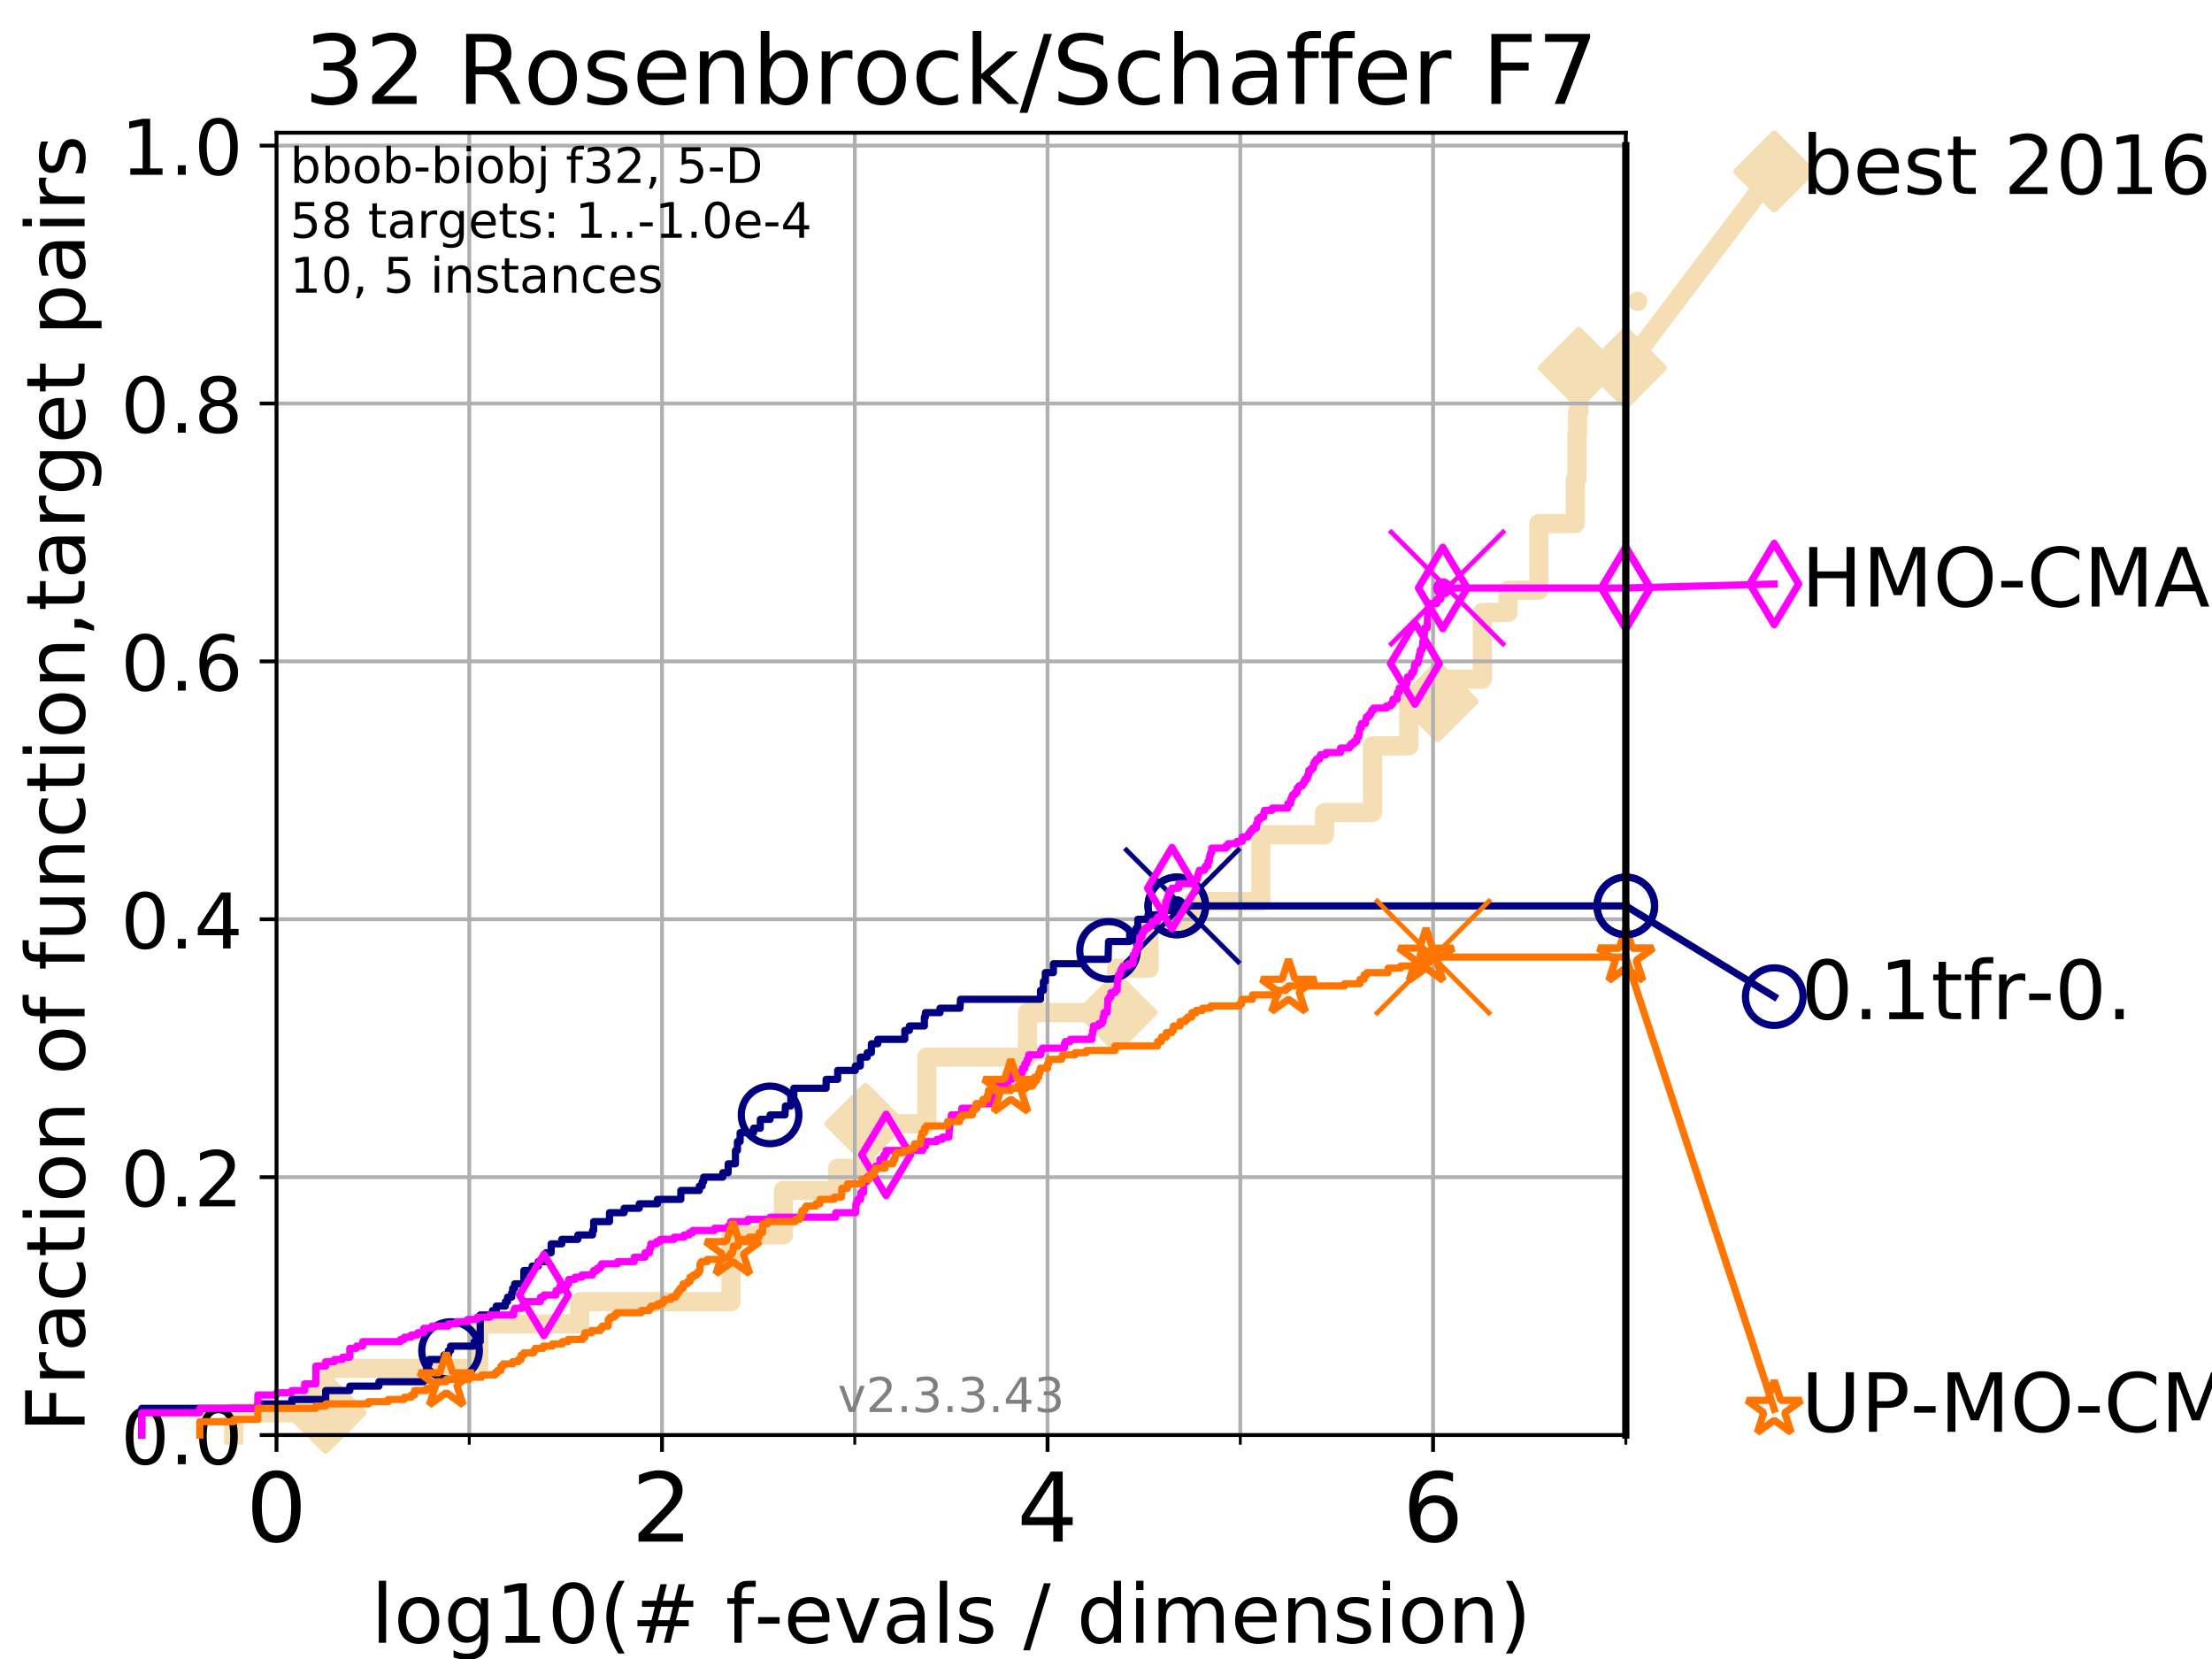<?xml version="1.0" encoding="utf-8" standalone="no"?>
<!DOCTYPE svg PUBLIC "-//W3C//DTD SVG 1.1//EN"
  "http://www.w3.org/Graphics/SVG/1.1/DTD/svg11.dtd">
<!-- Created with matplotlib (https://matplotlib.org/) -->
<svg height="345.6pt" version="1.1" viewBox="0 0 460.8 345.6" width="460.8pt" xmlns="http://www.w3.org/2000/svg" xmlns:xlink="http://www.w3.org/1999/xlink">
 <defs>
  <style type="text/css">
*{stroke-linecap:butt;stroke-linejoin:round;}
  </style>
 </defs>
 <g id="figure_1">
  <g id="patch_1">
   <path d="M 0 345.6 
L 460.8 345.6 
L 460.8 0 
L 0 0 
z
" style="fill:#ffffff;"/>
  </g>
  <g id="axes_1">
   <g id="patch_2">
    <path d="M 57.6 298.944 
L 338.688 298.944 
L 338.688 27.648 
L 57.6 27.648 
z
" style="fill:#ffffff;"/>
   </g>
   <g id="line2d_1">
    <path d="M 48.692 298.944 
L 48.692 294.313 
L 67.851 294.313 
L 67.851 285.05 
L 99.732 285.05 
L 99.732 275.788 
L 120.759 275.788 
L 120.759 271.157 
L 152.284 271.157 
L 152.284 257.263 
L 163.193 257.263 
L 163.193 248.001 
L 174.49 248.001 
L 174.49 243.37 
L 180.296 243.37 
L 180.296 234.107 
L 193.069 234.107 
L 193.069 220.214 
L 214.046 220.214 
L 214.046 210.951 
L 232.63 210.951 
L 232.63 201.689 
L 239.376 201.689 
L 239.376 192.426 
L 248.483 192.426 
L 248.483 187.795 
L 262.656 187.795 
L 262.656 173.901 
L 275.924 173.901 
L 275.924 169.27 
L 285.928 169.27 
L 285.928 155.377 
L 293.487 155.377 
L 293.487 146.114 
L 299.493 146.114 
L 299.493 141.483 
L 308.813 141.483 
L 308.813 127.589 
L 314.154 127.589 
L 314.154 122.958 
L 320.57 122.958 
L 320.57 109.065 
L 328.157 109.065 
L 328.157 99.802 
L 328.503 99.802 
L 328.503 90.54 
L 328.646 90.54 
L 328.646 85.909 
L 328.903 85.909 
L 328.903 76.646 
L 338.688 76.646 
" style="fill:none;stroke:#f5deb3;stroke-linecap:square;stroke-width:4;"/>
   </g>
   <g id="line2d_2">
    <defs>
     <path d="M 0 7.778 
L 7.778 0 
L 0 -7.778 
L -7.778 0 
z
" id="m4663f5df3a" style="stroke:#f5deb3;stroke-linejoin:miter;stroke-width:1.5;"/>
    </defs>
    <g>
     <use style="fill:#f5deb3;stroke:#f5deb3;stroke-linejoin:miter;stroke-width:1.5;" x="67.851" xlink:href="#m4663f5df3a" y="294.313"/>
     <use style="fill:#f5deb3;stroke:#f5deb3;stroke-linejoin:miter;stroke-width:1.5;" x="180.296" xlink:href="#m4663f5df3a" y="234.107"/>
     <use style="fill:#f5deb3;stroke:#f5deb3;stroke-linejoin:miter;stroke-width:1.5;" x="232.63" xlink:href="#m4663f5df3a" y="210.951"/>
     <use style="fill:#f5deb3;stroke:#f5deb3;stroke-linejoin:miter;stroke-width:1.5;" x="299.493" xlink:href="#m4663f5df3a" y="146.114"/>
     <use style="fill:#f5deb3;stroke:#f5deb3;stroke-linejoin:miter;stroke-width:1.5;" x="328.903" xlink:href="#m4663f5df3a" y="76.646"/>
     <use style="fill:#f5deb3;stroke:#f5deb3;stroke-linejoin:miter;stroke-width:1.5;" x="338.688" xlink:href="#m4663f5df3a" y="76.646"/>
    </g>
   </g>
   <g id="line2d_3">
    <path style="fill:none;stroke:#f5deb3;stroke-linecap:square;stroke-width:4;"/>
    <g/>
   </g>
   <g id="line2d_4">
    <path d="M 338.688 76.646 
L 369.608 35.706 
" style="fill:none;stroke:#f5deb3;stroke-linecap:square;stroke-width:4;"/>
    <g>
     <use style="fill:#f5deb3;stroke:#f5deb3;stroke-linejoin:miter;stroke-width:1.5;" x="338.688" xlink:href="#m4663f5df3a" y="76.646"/>
     <use style="fill:#f5deb3;stroke:#f5deb3;stroke-linejoin:miter;stroke-width:1.5;" x="369.608" xlink:href="#m4663f5df3a" y="35.706"/>
    </g>
   </g>
   <g id="matplotlib.axis_1">
    <g id="xtick_1">
     <g id="line2d_5">
      <path clip-path="url(#p5fada4a863)" d="M 57.6 298.944 
L 57.6 27.648 
" style="fill:none;stroke:#b0b0b0;stroke-linecap:square;stroke-width:0.8;"/>
     </g>
     <g id="line2d_6">
      <defs>
       <path d="M 0 0 
L 0 3.5 
" id="m093b8a833c" style="stroke:#000000;stroke-width:0.8;"/>
      </defs>
      <g>
       <use style="stroke:#000000;stroke-width:0.8;" x="57.6" xlink:href="#m093b8a833c" y="298.944"/>
      </g>
     </g>
     <g id="text_1">
      <!-- 0 -->
      <defs>
       <path d="M 31.781 66.406 
Q 24.172 66.406 20.328 58.906 
Q 16.5 51.422 16.5 36.375 
Q 16.5 21.391 20.328 13.891 
Q 24.172 6.391 31.781 6.391 
Q 39.453 6.391 43.281 13.891 
Q 47.125 21.391 47.125 36.375 
Q 47.125 51.422 43.281 58.906 
Q 39.453 66.406 31.781 66.406 
z
M 31.781 74.219 
Q 44.047 74.219 50.516 64.516 
Q 56.984 54.828 56.984 36.375 
Q 56.984 17.969 50.516 8.266 
Q 44.047 -1.422 31.781 -1.422 
Q 19.531 -1.422 13.062 8.266 
Q 6.594 17.969 6.594 36.375 
Q 6.594 54.828 13.062 64.516 
Q 19.531 74.219 31.781 74.219 
z
" id="DejaVuSans-48"/>
      </defs>
      <g transform="translate(51.237 321.141)scale(0.2 -0.2)">
       <use xlink:href="#DejaVuSans-48"/>
      </g>
     </g>
    </g>
    <g id="xtick_2">
     <g id="line2d_7">
      <path clip-path="url(#p5fada4a863)" d="M 137.911 298.944 
L 137.911 27.648 
" style="fill:none;stroke:#b0b0b0;stroke-linecap:square;stroke-width:0.8;"/>
     </g>
     <g id="line2d_8">
      <g>
       <use style="stroke:#000000;stroke-width:0.8;" x="137.911" xlink:href="#m093b8a833c" y="298.944"/>
      </g>
     </g>
     <g id="text_2">
      <!-- 2 -->
      <defs>
       <path d="M 19.188 8.297 
L 53.609 8.297 
L 53.609 0 
L 7.328 0 
L 7.328 8.297 
Q 12.938 14.109 22.625 23.891 
Q 32.328 33.688 34.812 36.531 
Q 39.547 41.844 41.422 45.531 
Q 43.312 49.219 43.312 52.781 
Q 43.312 58.594 39.234 62.25 
Q 35.156 65.922 28.609 65.922 
Q 23.969 65.922 18.812 64.312 
Q 13.672 62.703 7.812 59.422 
L 7.812 69.391 
Q 13.766 71.781 18.938 73 
Q 24.125 74.219 28.422 74.219 
Q 39.75 74.219 46.484 68.547 
Q 53.219 62.891 53.219 53.422 
Q 53.219 48.922 51.531 44.891 
Q 49.859 40.875 45.406 35.406 
Q 44.188 33.984 37.641 27.219 
Q 31.109 20.453 19.188 8.297 
z
" id="DejaVuSans-50"/>
      </defs>
      <g transform="translate(131.548 321.141)scale(0.2 -0.2)">
       <use xlink:href="#DejaVuSans-50"/>
      </g>
     </g>
    </g>
    <g id="xtick_3">
     <g id="line2d_9">
      <path clip-path="url(#p5fada4a863)" d="M 218.222 298.944 
L 218.222 27.648 
" style="fill:none;stroke:#b0b0b0;stroke-linecap:square;stroke-width:0.8;"/>
     </g>
     <g id="line2d_10">
      <g>
       <use style="stroke:#000000;stroke-width:0.8;" x="218.222" xlink:href="#m093b8a833c" y="298.944"/>
      </g>
     </g>
     <g id="text_3">
      <!-- 4 -->
      <defs>
       <path d="M 37.797 64.312 
L 12.891 25.391 
L 37.797 25.391 
z
M 35.203 72.906 
L 47.609 72.906 
L 47.609 25.391 
L 58.016 25.391 
L 58.016 17.188 
L 47.609 17.188 
L 47.609 0 
L 37.797 0 
L 37.797 17.188 
L 4.891 17.188 
L 4.891 26.703 
z
" id="DejaVuSans-52"/>
      </defs>
      <g transform="translate(211.859 321.141)scale(0.2 -0.2)">
       <use xlink:href="#DejaVuSans-52"/>
      </g>
     </g>
    </g>
    <g id="xtick_4">
     <g id="line2d_11">
      <path clip-path="url(#p5fada4a863)" d="M 298.533 298.944 
L 298.533 27.648 
" style="fill:none;stroke:#b0b0b0;stroke-linecap:square;stroke-width:0.8;"/>
     </g>
     <g id="line2d_12">
      <g>
       <use style="stroke:#000000;stroke-width:0.8;" x="298.533" xlink:href="#m093b8a833c" y="298.944"/>
      </g>
     </g>
     <g id="text_4">
      <!-- 6 -->
      <defs>
       <path d="M 33.016 40.375 
Q 26.375 40.375 22.484 35.828 
Q 18.609 31.297 18.609 23.391 
Q 18.609 15.531 22.484 10.953 
Q 26.375 6.391 33.016 6.391 
Q 39.656 6.391 43.531 10.953 
Q 47.406 15.531 47.406 23.391 
Q 47.406 31.297 43.531 35.828 
Q 39.656 40.375 33.016 40.375 
z
M 52.594 71.297 
L 52.594 62.312 
Q 48.875 64.062 45.094 64.984 
Q 41.312 65.922 37.594 65.922 
Q 27.828 65.922 22.672 59.328 
Q 17.531 52.734 16.797 39.406 
Q 19.672 43.656 24.016 45.922 
Q 28.375 48.188 33.594 48.188 
Q 44.578 48.188 50.953 41.516 
Q 57.328 34.859 57.328 23.391 
Q 57.328 12.156 50.688 5.359 
Q 44.047 -1.422 33.016 -1.422 
Q 20.359 -1.422 13.672 8.266 
Q 6.984 17.969 6.984 36.375 
Q 6.984 53.656 15.188 63.938 
Q 23.391 74.219 37.203 74.219 
Q 40.922 74.219 44.703 73.484 
Q 48.484 72.75 52.594 71.297 
z
" id="DejaVuSans-54"/>
      </defs>
      <g transform="translate(292.17 321.141)scale(0.2 -0.2)">
       <use xlink:href="#DejaVuSans-54"/>
      </g>
     </g>
    </g>
    <g id="xtick_5">
     <g id="line2d_13">
      <path clip-path="url(#p5fada4a863)" d="M 97.755 298.944 
L 97.755 27.648 
" style="fill:none;stroke:#b0b0b0;stroke-linecap:square;stroke-width:0.8;"/>
     </g>
     <g id="line2d_14">
      <defs>
       <path d="M 0 0 
L 0 2 
" id="m09faa4f0ba" style="stroke:#000000;stroke-width:0.6;"/>
      </defs>
      <g>
       <use style="stroke:#000000;stroke-width:0.6;" x="97.755" xlink:href="#m09faa4f0ba" y="298.944"/>
      </g>
     </g>
    </g>
    <g id="xtick_6">
     <g id="line2d_15">
      <path clip-path="url(#p5fada4a863)" d="M 178.066 298.944 
L 178.066 27.648 
" style="fill:none;stroke:#b0b0b0;stroke-linecap:square;stroke-width:0.8;"/>
     </g>
     <g id="line2d_16">
      <g>
       <use style="stroke:#000000;stroke-width:0.6;" x="178.066" xlink:href="#m09faa4f0ba" y="298.944"/>
      </g>
     </g>
    </g>
    <g id="xtick_7">
     <g id="line2d_17">
      <path clip-path="url(#p5fada4a863)" d="M 258.377 298.944 
L 258.377 27.648 
" style="fill:none;stroke:#b0b0b0;stroke-linecap:square;stroke-width:0.8;"/>
     </g>
     <g id="line2d_18">
      <g>
       <use style="stroke:#000000;stroke-width:0.6;" x="258.377" xlink:href="#m09faa4f0ba" y="298.944"/>
      </g>
     </g>
    </g>
    <g id="xtick_8">
     <g id="line2d_19">
      <path clip-path="url(#p5fada4a863)" d="M 338.688 298.944 
L 338.688 27.648 
" style="fill:none;stroke:#b0b0b0;stroke-linecap:square;stroke-width:0.8;"/>
     </g>
     <g id="line2d_20">
      <g>
       <use style="stroke:#000000;stroke-width:0.6;" x="338.688" xlink:href="#m09faa4f0ba" y="298.944"/>
      </g>
     </g>
    </g>
    <g id="text_5">
     <!-- log10(# f-evals / dimension) -->
     <defs>
      <path d="M 9.422 75.984 
L 18.406 75.984 
L 18.406 0 
L 9.422 0 
z
" id="DejaVuSans-108"/>
      <path d="M 30.609 48.391 
Q 23.391 48.391 19.188 42.75 
Q 14.984 37.109 14.984 27.297 
Q 14.984 17.484 19.156 11.844 
Q 23.344 6.203 30.609 6.203 
Q 37.797 6.203 41.984 11.859 
Q 46.188 17.531 46.188 27.297 
Q 46.188 37.016 41.984 42.703 
Q 37.797 48.391 30.609 48.391 
z
M 30.609 56 
Q 42.328 56 49.016 48.375 
Q 55.719 40.766 55.719 27.297 
Q 55.719 13.875 49.016 6.219 
Q 42.328 -1.422 30.609 -1.422 
Q 18.844 -1.422 12.172 6.219 
Q 5.516 13.875 5.516 27.297 
Q 5.516 40.766 12.172 48.375 
Q 18.844 56 30.609 56 
z
" id="DejaVuSans-111"/>
      <path d="M 45.406 27.984 
Q 45.406 37.75 41.375 43.109 
Q 37.359 48.484 30.078 48.484 
Q 22.859 48.484 18.828 43.109 
Q 14.797 37.75 14.797 27.984 
Q 14.797 18.266 18.828 12.891 
Q 22.859 7.516 30.078 7.516 
Q 37.359 7.516 41.375 12.891 
Q 45.406 18.266 45.406 27.984 
z
M 54.391 6.781 
Q 54.391 -7.172 48.188 -13.984 
Q 42 -20.797 29.203 -20.797 
Q 24.469 -20.797 20.266 -20.094 
Q 16.062 -19.391 12.109 -17.922 
L 12.109 -9.188 
Q 16.062 -11.328 19.922 -12.344 
Q 23.781 -13.375 27.781 -13.375 
Q 36.625 -13.375 41.016 -8.766 
Q 45.406 -4.156 45.406 5.172 
L 45.406 9.625 
Q 42.625 4.781 38.281 2.391 
Q 33.938 0 27.875 0 
Q 17.828 0 11.672 7.656 
Q 5.516 15.328 5.516 27.984 
Q 5.516 40.672 11.672 48.328 
Q 17.828 56 27.875 56 
Q 33.938 56 38.281 53.609 
Q 42.625 51.219 45.406 46.391 
L 45.406 54.688 
L 54.391 54.688 
z
" id="DejaVuSans-103"/>
      <path d="M 12.406 8.297 
L 28.516 8.297 
L 28.516 63.922 
L 10.984 60.406 
L 10.984 69.391 
L 28.422 72.906 
L 38.281 72.906 
L 38.281 8.297 
L 54.391 8.297 
L 54.391 0 
L 12.406 0 
z
" id="DejaVuSans-49"/>
      <path d="M 31 75.875 
Q 24.469 64.656 21.281 53.656 
Q 18.109 42.672 18.109 31.391 
Q 18.109 20.125 21.312 9.062 
Q 24.516 -2 31 -13.188 
L 23.188 -13.188 
Q 15.875 -1.703 12.234 9.375 
Q 8.594 20.453 8.594 31.391 
Q 8.594 42.281 12.203 53.312 
Q 15.828 64.359 23.188 75.875 
z
" id="DejaVuSans-40"/>
      <path d="M 51.125 44 
L 36.922 44 
L 32.812 27.688 
L 47.125 27.688 
z
M 43.797 71.781 
L 38.719 51.516 
L 52.984 51.516 
L 58.109 71.781 
L 65.922 71.781 
L 60.891 51.516 
L 76.125 51.516 
L 76.125 44 
L 58.984 44 
L 54.984 27.688 
L 70.516 27.688 
L 70.516 20.219 
L 53.078 20.219 
L 48 0 
L 40.188 0 
L 45.219 20.219 
L 30.906 20.219 
L 25.875 0 
L 18.016 0 
L 23.094 20.219 
L 7.719 20.219 
L 7.719 27.688 
L 24.906 27.688 
L 29 44 
L 13.281 44 
L 13.281 51.516 
L 30.906 51.516 
L 35.891 71.781 
z
" id="DejaVuSans-35"/>
      <path id="DejaVuSans-32"/>
      <path d="M 37.109 75.984 
L 37.109 68.5 
L 28.516 68.5 
Q 23.688 68.5 21.797 66.547 
Q 19.922 64.594 19.922 59.516 
L 19.922 54.688 
L 34.719 54.688 
L 34.719 47.703 
L 19.922 47.703 
L 19.922 0 
L 10.891 0 
L 10.891 47.703 
L 2.297 47.703 
L 2.297 54.688 
L 10.891 54.688 
L 10.891 58.5 
Q 10.891 67.625 15.141 71.797 
Q 19.391 75.984 28.609 75.984 
z
" id="DejaVuSans-102"/>
      <path d="M 4.891 31.391 
L 31.203 31.391 
L 31.203 23.391 
L 4.891 23.391 
z
" id="DejaVuSans-45"/>
      <path d="M 56.203 29.594 
L 56.203 25.203 
L 14.891 25.203 
Q 15.484 15.922 20.484 11.062 
Q 25.484 6.203 34.422 6.203 
Q 39.594 6.203 44.453 7.469 
Q 49.312 8.734 54.109 11.281 
L 54.109 2.781 
Q 49.266 0.734 44.188 -0.344 
Q 39.109 -1.422 33.891 -1.422 
Q 20.797 -1.422 13.156 6.188 
Q 5.516 13.812 5.516 26.812 
Q 5.516 40.234 12.766 48.109 
Q 20.016 56 32.328 56 
Q 43.359 56 49.781 48.891 
Q 56.203 41.797 56.203 29.594 
z
M 47.219 32.234 
Q 47.125 39.594 43.094 43.984 
Q 39.062 48.391 32.422 48.391 
Q 24.906 48.391 20.391 44.141 
Q 15.875 39.891 15.188 32.172 
z
" id="DejaVuSans-101"/>
      <path d="M 2.984 54.688 
L 12.5 54.688 
L 29.594 8.797 
L 46.688 54.688 
L 56.203 54.688 
L 35.688 0 
L 23.484 0 
z
" id="DejaVuSans-118"/>
      <path d="M 34.281 27.484 
Q 23.391 27.484 19.188 25 
Q 14.984 22.516 14.984 16.5 
Q 14.984 11.719 18.141 8.906 
Q 21.297 6.109 26.703 6.109 
Q 34.188 6.109 38.703 11.406 
Q 43.219 16.703 43.219 25.484 
L 43.219 27.484 
z
M 52.203 31.203 
L 52.203 0 
L 43.219 0 
L 43.219 8.297 
Q 40.141 3.328 35.547 0.953 
Q 30.953 -1.422 24.312 -1.422 
Q 15.922 -1.422 10.953 3.297 
Q 6 8.016 6 15.922 
Q 6 25.141 12.172 29.828 
Q 18.359 34.516 30.609 34.516 
L 43.219 34.516 
L 43.219 35.406 
Q 43.219 41.609 39.141 45 
Q 35.062 48.391 27.688 48.391 
Q 23 48.391 18.547 47.266 
Q 14.109 46.141 10.016 43.891 
L 10.016 52.203 
Q 14.938 54.109 19.578 55.047 
Q 24.219 56 28.609 56 
Q 40.484 56 46.344 49.844 
Q 52.203 43.703 52.203 31.203 
z
" id="DejaVuSans-97"/>
      <path d="M 44.281 53.078 
L 44.281 44.578 
Q 40.484 46.531 36.375 47.5 
Q 32.281 48.484 27.875 48.484 
Q 21.188 48.484 17.844 46.438 
Q 14.5 44.391 14.5 40.281 
Q 14.5 37.156 16.891 35.375 
Q 19.281 33.594 26.516 31.984 
L 29.594 31.297 
Q 39.156 29.25 43.188 25.516 
Q 47.219 21.781 47.219 15.094 
Q 47.219 7.469 41.188 3.016 
Q 35.156 -1.422 24.609 -1.422 
Q 20.219 -1.422 15.453 -0.562 
Q 10.688 0.297 5.422 2 
L 5.422 11.281 
Q 10.406 8.688 15.234 7.391 
Q 20.062 6.109 24.812 6.109 
Q 31.156 6.109 34.562 8.281 
Q 37.984 10.453 37.984 14.406 
Q 37.984 18.062 35.516 20.016 
Q 33.062 21.969 24.703 23.781 
L 21.578 24.516 
Q 13.234 26.266 9.516 29.906 
Q 5.812 33.547 5.812 39.891 
Q 5.812 47.609 11.281 51.797 
Q 16.75 56 26.812 56 
Q 31.781 56 36.172 55.266 
Q 40.578 54.547 44.281 53.078 
z
" id="DejaVuSans-115"/>
      <path d="M 25.391 72.906 
L 33.688 72.906 
L 8.297 -9.281 
L 0 -9.281 
z
" id="DejaVuSans-47"/>
      <path d="M 45.406 46.391 
L 45.406 75.984 
L 54.391 75.984 
L 54.391 0 
L 45.406 0 
L 45.406 8.203 
Q 42.578 3.328 38.25 0.953 
Q 33.938 -1.422 27.875 -1.422 
Q 17.969 -1.422 11.734 6.484 
Q 5.516 14.406 5.516 27.297 
Q 5.516 40.188 11.734 48.094 
Q 17.969 56 27.875 56 
Q 33.938 56 38.25 53.625 
Q 42.578 51.266 45.406 46.391 
z
M 14.797 27.297 
Q 14.797 17.391 18.875 11.75 
Q 22.953 6.109 30.078 6.109 
Q 37.203 6.109 41.297 11.75 
Q 45.406 17.391 45.406 27.297 
Q 45.406 37.203 41.297 42.844 
Q 37.203 48.484 30.078 48.484 
Q 22.953 48.484 18.875 42.844 
Q 14.797 37.203 14.797 27.297 
z
" id="DejaVuSans-100"/>
      <path d="M 9.422 54.688 
L 18.406 54.688 
L 18.406 0 
L 9.422 0 
z
M 9.422 75.984 
L 18.406 75.984 
L 18.406 64.594 
L 9.422 64.594 
z
" id="DejaVuSans-105"/>
      <path d="M 52 44.188 
Q 55.375 50.25 60.062 53.125 
Q 64.75 56 71.094 56 
Q 79.641 56 84.281 50.016 
Q 88.922 44.047 88.922 33.016 
L 88.922 0 
L 79.891 0 
L 79.891 32.719 
Q 79.891 40.578 77.094 44.375 
Q 74.312 48.188 68.609 48.188 
Q 61.625 48.188 57.562 43.547 
Q 53.516 38.922 53.516 30.906 
L 53.516 0 
L 44.484 0 
L 44.484 32.719 
Q 44.484 40.625 41.703 44.406 
Q 38.922 48.188 33.109 48.188 
Q 26.219 48.188 22.156 43.531 
Q 18.109 38.875 18.109 30.906 
L 18.109 0 
L 9.078 0 
L 9.078 54.688 
L 18.109 54.688 
L 18.109 46.188 
Q 21.188 51.219 25.484 53.609 
Q 29.781 56 35.688 56 
Q 41.656 56 45.828 52.969 
Q 50 49.953 52 44.188 
z
" id="DejaVuSans-109"/>
      <path d="M 54.891 33.016 
L 54.891 0 
L 45.906 0 
L 45.906 32.719 
Q 45.906 40.484 42.875 44.328 
Q 39.844 48.188 33.797 48.188 
Q 26.516 48.188 22.312 43.547 
Q 18.109 38.922 18.109 30.906 
L 18.109 0 
L 9.078 0 
L 9.078 54.688 
L 18.109 54.688 
L 18.109 46.188 
Q 21.344 51.125 25.703 53.562 
Q 30.078 56 35.797 56 
Q 45.219 56 50.047 50.172 
Q 54.891 44.344 54.891 33.016 
z
" id="DejaVuSans-110"/>
      <path d="M 8.016 75.875 
L 15.828 75.875 
Q 23.141 64.359 26.781 53.312 
Q 30.422 42.281 30.422 31.391 
Q 30.422 20.453 26.781 9.375 
Q 23.141 -1.703 15.828 -13.188 
L 8.016 -13.188 
Q 14.5 -2 17.703 9.062 
Q 20.906 20.125 20.906 31.391 
Q 20.906 42.672 17.703 53.656 
Q 14.5 64.656 8.016 75.875 
z
" id="DejaVuSans-41"/>
     </defs>
     <g transform="translate(77.303 342.218)scale(0.17 -0.17)">
      <use xlink:href="#DejaVuSans-108"/>
      <use x="27.783" xlink:href="#DejaVuSans-111"/>
      <use x="88.965" xlink:href="#DejaVuSans-103"/>
      <use x="152.441" xlink:href="#DejaVuSans-49"/>
      <use x="216.064" xlink:href="#DejaVuSans-48"/>
      <use x="279.688" xlink:href="#DejaVuSans-40"/>
      <use x="318.701" xlink:href="#DejaVuSans-35"/>
      <use x="402.49" xlink:href="#DejaVuSans-32"/>
      <use x="434.277" xlink:href="#DejaVuSans-102"/>
      <use x="469.404" xlink:href="#DejaVuSans-45"/>
      <use x="505.488" xlink:href="#DejaVuSans-101"/>
      <use x="567.012" xlink:href="#DejaVuSans-118"/>
      <use x="626.191" xlink:href="#DejaVuSans-97"/>
      <use x="687.471" xlink:href="#DejaVuSans-108"/>
      <use x="715.254" xlink:href="#DejaVuSans-115"/>
      <use x="767.354" xlink:href="#DejaVuSans-32"/>
      <use x="799.141" xlink:href="#DejaVuSans-47"/>
      <use x="832.832" xlink:href="#DejaVuSans-32"/>
      <use x="864.619" xlink:href="#DejaVuSans-100"/>
      <use x="928.096" xlink:href="#DejaVuSans-105"/>
      <use x="955.879" xlink:href="#DejaVuSans-109"/>
      <use x="1053.291" xlink:href="#DejaVuSans-101"/>
      <use x="1114.814" xlink:href="#DejaVuSans-110"/>
      <use x="1178.193" xlink:href="#DejaVuSans-115"/>
      <use x="1230.293" xlink:href="#DejaVuSans-105"/>
      <use x="1258.076" xlink:href="#DejaVuSans-111"/>
      <use x="1319.258" xlink:href="#DejaVuSans-110"/>
      <use x="1382.637" xlink:href="#DejaVuSans-41"/>
     </g>
    </g>
   </g>
   <g id="matplotlib.axis_2">
    <g id="ytick_1">
     <g id="line2d_21">
      <path clip-path="url(#p5fada4a863)" d="M 57.6 298.944 
L 338.688 298.944 
" style="fill:none;stroke:#b0b0b0;stroke-linecap:square;stroke-width:0.8;"/>
     </g>
     <g id="line2d_22">
      <defs>
       <path d="M 0 0 
L -3.5 0 
" id="m6e1623da69" style="stroke:#000000;stroke-width:0.8;"/>
      </defs>
      <g>
       <use style="stroke:#000000;stroke-width:0.8;" x="57.6" xlink:href="#m6e1623da69" y="298.944"/>
      </g>
     </g>
     <g id="text_6">
      <!-- 0.0 -->
      <defs>
       <path d="M 10.688 12.406 
L 21 12.406 
L 21 0 
L 10.688 0 
z
" id="DejaVuSans-46"/>
      </defs>
      <g transform="translate(25.155 305.023)scale(0.16 -0.16)">
       <use xlink:href="#DejaVuSans-48"/>
       <use x="63.623" xlink:href="#DejaVuSans-46"/>
       <use x="95.41" xlink:href="#DejaVuSans-48"/>
      </g>
     </g>
    </g>
    <g id="ytick_2">
     <g id="line2d_23">
      <path clip-path="url(#p5fada4a863)" d="M 57.6 245.222 
L 338.688 245.222 
" style="fill:none;stroke:#b0b0b0;stroke-linecap:square;stroke-width:0.8;"/>
     </g>
     <g id="line2d_24">
      <g>
       <use style="stroke:#000000;stroke-width:0.8;" x="57.6" xlink:href="#m6e1623da69" y="245.222"/>
      </g>
     </g>
     <g id="text_7">
      <!-- 0.2 -->
      <g transform="translate(25.155 251.301)scale(0.16 -0.16)">
       <use xlink:href="#DejaVuSans-48"/>
       <use x="63.623" xlink:href="#DejaVuSans-46"/>
       <use x="95.41" xlink:href="#DejaVuSans-50"/>
      </g>
     </g>
    </g>
    <g id="ytick_3">
     <g id="line2d_25">
      <path clip-path="url(#p5fada4a863)" d="M 57.6 191.5 
L 338.688 191.5 
" style="fill:none;stroke:#b0b0b0;stroke-linecap:square;stroke-width:0.8;"/>
     </g>
     <g id="line2d_26">
      <g>
       <use style="stroke:#000000;stroke-width:0.8;" x="57.6" xlink:href="#m6e1623da69" y="191.5"/>
      </g>
     </g>
     <g id="text_8">
      <!-- 0.4 -->
      <g transform="translate(25.155 197.579)scale(0.16 -0.16)">
       <use xlink:href="#DejaVuSans-48"/>
       <use x="63.623" xlink:href="#DejaVuSans-46"/>
       <use x="95.41" xlink:href="#DejaVuSans-52"/>
      </g>
     </g>
    </g>
    <g id="ytick_4">
     <g id="line2d_27">
      <path clip-path="url(#p5fada4a863)" d="M 57.6 137.778 
L 338.688 137.778 
" style="fill:none;stroke:#b0b0b0;stroke-linecap:square;stroke-width:0.8;"/>
     </g>
     <g id="line2d_28">
      <g>
       <use style="stroke:#000000;stroke-width:0.8;" x="57.6" xlink:href="#m6e1623da69" y="137.778"/>
      </g>
     </g>
     <g id="text_9">
      <!-- 0.6 -->
      <g transform="translate(25.155 143.857)scale(0.16 -0.16)">
       <use xlink:href="#DejaVuSans-48"/>
       <use x="63.623" xlink:href="#DejaVuSans-46"/>
       <use x="95.41" xlink:href="#DejaVuSans-54"/>
      </g>
     </g>
    </g>
    <g id="ytick_5">
     <g id="line2d_29">
      <path clip-path="url(#p5fada4a863)" d="M 57.6 84.056 
L 338.688 84.056 
" style="fill:none;stroke:#b0b0b0;stroke-linecap:square;stroke-width:0.8;"/>
     </g>
     <g id="line2d_30">
      <g>
       <use style="stroke:#000000;stroke-width:0.8;" x="57.6" xlink:href="#m6e1623da69" y="84.056"/>
      </g>
     </g>
     <g id="text_10">
      <!-- 0.8 -->
      <defs>
       <path d="M 31.781 34.625 
Q 24.75 34.625 20.719 30.859 
Q 16.703 27.094 16.703 20.516 
Q 16.703 13.922 20.719 10.156 
Q 24.75 6.391 31.781 6.391 
Q 38.812 6.391 42.859 10.172 
Q 46.922 13.969 46.922 20.516 
Q 46.922 27.094 42.891 30.859 
Q 38.875 34.625 31.781 34.625 
z
M 21.922 38.812 
Q 15.578 40.375 12.031 44.719 
Q 8.5 49.078 8.5 55.328 
Q 8.5 64.062 14.719 69.141 
Q 20.953 74.219 31.781 74.219 
Q 42.672 74.219 48.875 69.141 
Q 55.078 64.062 55.078 55.328 
Q 55.078 49.078 51.531 44.719 
Q 48 40.375 41.703 38.812 
Q 48.828 37.156 52.797 32.312 
Q 56.781 27.484 56.781 20.516 
Q 56.781 9.906 50.312 4.234 
Q 43.844 -1.422 31.781 -1.422 
Q 19.734 -1.422 13.25 4.234 
Q 6.781 9.906 6.781 20.516 
Q 6.781 27.484 10.781 32.312 
Q 14.797 37.156 21.922 38.812 
z
M 18.312 54.391 
Q 18.312 48.734 21.844 45.562 
Q 25.391 42.391 31.781 42.391 
Q 38.141 42.391 41.719 45.562 
Q 45.312 48.734 45.312 54.391 
Q 45.312 60.062 41.719 63.234 
Q 38.141 66.406 31.781 66.406 
Q 25.391 66.406 21.844 63.234 
Q 18.312 60.062 18.312 54.391 
z
" id="DejaVuSans-56"/>
      </defs>
      <g transform="translate(25.155 90.135)scale(0.16 -0.16)">
       <use xlink:href="#DejaVuSans-48"/>
       <use x="63.623" xlink:href="#DejaVuSans-46"/>
       <use x="95.41" xlink:href="#DejaVuSans-56"/>
      </g>
     </g>
    </g>
    <g id="ytick_6">
     <g id="line2d_31">
      <path clip-path="url(#p5fada4a863)" d="M 57.6 30.334 
L 338.688 30.334 
" style="fill:none;stroke:#b0b0b0;stroke-linecap:square;stroke-width:0.8;"/>
     </g>
     <g id="line2d_32">
      <g>
       <use style="stroke:#000000;stroke-width:0.8;" x="57.6" xlink:href="#m6e1623da69" y="30.334"/>
      </g>
     </g>
     <g id="text_11">
      <!-- 1.0 -->
      <g transform="translate(25.155 36.413)scale(0.16 -0.16)">
       <use xlink:href="#DejaVuSans-49"/>
       <use x="63.623" xlink:href="#DejaVuSans-46"/>
       <use x="95.41" xlink:href="#DejaVuSans-48"/>
      </g>
     </g>
    </g>
    <g id="text_12">
     <!-- Fraction of function,target pairs -->
     <defs>
      <path d="M 9.812 72.906 
L 51.703 72.906 
L 51.703 64.594 
L 19.672 64.594 
L 19.672 43.109 
L 48.578 43.109 
L 48.578 34.812 
L 19.672 34.812 
L 19.672 0 
L 9.812 0 
z
" id="DejaVuSans-70"/>
      <path d="M 41.109 46.297 
Q 39.594 47.172 37.812 47.578 
Q 36.031 48 33.891 48 
Q 26.266 48 22.188 43.047 
Q 18.109 38.094 18.109 28.812 
L 18.109 0 
L 9.078 0 
L 9.078 54.688 
L 18.109 54.688 
L 18.109 46.188 
Q 20.953 51.172 25.484 53.578 
Q 30.031 56 36.531 56 
Q 37.453 56 38.578 55.875 
Q 39.703 55.766 41.062 55.516 
z
" id="DejaVuSans-114"/>
      <path d="M 48.781 52.594 
L 48.781 44.188 
Q 44.969 46.297 41.141 47.344 
Q 37.312 48.391 33.406 48.391 
Q 24.656 48.391 19.812 42.844 
Q 14.984 37.312 14.984 27.297 
Q 14.984 17.281 19.812 11.734 
Q 24.656 6.203 33.406 6.203 
Q 37.312 6.203 41.141 7.25 
Q 44.969 8.297 48.781 10.406 
L 48.781 2.094 
Q 45.016 0.344 40.984 -0.531 
Q 36.969 -1.422 32.422 -1.422 
Q 20.062 -1.422 12.781 6.344 
Q 5.516 14.109 5.516 27.297 
Q 5.516 40.672 12.859 48.328 
Q 20.219 56 33.016 56 
Q 37.156 56 41.109 55.141 
Q 45.062 54.297 48.781 52.594 
z
" id="DejaVuSans-99"/>
      <path d="M 18.312 70.219 
L 18.312 54.688 
L 36.812 54.688 
L 36.812 47.703 
L 18.312 47.703 
L 18.312 18.016 
Q 18.312 11.328 20.141 9.422 
Q 21.969 7.516 27.594 7.516 
L 36.812 7.516 
L 36.812 0 
L 27.594 0 
Q 17.188 0 13.234 3.875 
Q 9.281 7.766 9.281 18.016 
L 9.281 47.703 
L 2.688 47.703 
L 2.688 54.688 
L 9.281 54.688 
L 9.281 70.219 
z
" id="DejaVuSans-116"/>
      <path d="M 8.5 21.578 
L 8.5 54.688 
L 17.484 54.688 
L 17.484 21.922 
Q 17.484 14.156 20.5 10.266 
Q 23.531 6.391 29.594 6.391 
Q 36.859 6.391 41.078 11.031 
Q 45.312 15.672 45.312 23.688 
L 45.312 54.688 
L 54.297 54.688 
L 54.297 0 
L 45.312 0 
L 45.312 8.406 
Q 42.047 3.422 37.719 1 
Q 33.406 -1.422 27.688 -1.422 
Q 18.266 -1.422 13.375 4.438 
Q 8.5 10.297 8.5 21.578 
z
M 31.109 56 
z
" id="DejaVuSans-117"/>
      <path d="M 11.719 12.406 
L 22.016 12.406 
L 22.016 4 
L 14.016 -11.625 
L 7.719 -11.625 
L 11.719 4 
z
" id="DejaVuSans-44"/>
      <path d="M 18.109 8.203 
L 18.109 -20.797 
L 9.078 -20.797 
L 9.078 54.688 
L 18.109 54.688 
L 18.109 46.391 
Q 20.953 51.266 25.266 53.625 
Q 29.594 56 35.594 56 
Q 45.562 56 51.781 48.094 
Q 58.016 40.188 58.016 27.297 
Q 58.016 14.406 51.781 6.484 
Q 45.562 -1.422 35.594 -1.422 
Q 29.594 -1.422 25.266 0.953 
Q 20.953 3.328 18.109 8.203 
z
M 48.688 27.297 
Q 48.688 37.203 44.609 42.844 
Q 40.531 48.484 33.406 48.484 
Q 26.266 48.484 22.188 42.844 
Q 18.109 37.203 18.109 27.297 
Q 18.109 17.391 22.188 11.75 
Q 26.266 6.109 33.406 6.109 
Q 40.531 6.109 44.609 11.75 
Q 48.688 17.391 48.688 27.297 
z
" id="DejaVuSans-112"/>
     </defs>
     <g transform="translate(17.62 298.435)rotate(-90)scale(0.17 -0.17)">
      <use xlink:href="#DejaVuSans-70"/>
      <use x="57.41" xlink:href="#DejaVuSans-114"/>
      <use x="98.523" xlink:href="#DejaVuSans-97"/>
      <use x="159.803" xlink:href="#DejaVuSans-99"/>
      <use x="214.783" xlink:href="#DejaVuSans-116"/>
      <use x="253.992" xlink:href="#DejaVuSans-105"/>
      <use x="281.775" xlink:href="#DejaVuSans-111"/>
      <use x="342.957" xlink:href="#DejaVuSans-110"/>
      <use x="406.336" xlink:href="#DejaVuSans-32"/>
      <use x="438.123" xlink:href="#DejaVuSans-111"/>
      <use x="499.305" xlink:href="#DejaVuSans-102"/>
      <use x="534.51" xlink:href="#DejaVuSans-32"/>
      <use x="566.297" xlink:href="#DejaVuSans-102"/>
      <use x="601.502" xlink:href="#DejaVuSans-117"/>
      <use x="664.881" xlink:href="#DejaVuSans-110"/>
      <use x="728.26" xlink:href="#DejaVuSans-99"/>
      <use x="783.24" xlink:href="#DejaVuSans-116"/>
      <use x="822.449" xlink:href="#DejaVuSans-105"/>
      <use x="850.232" xlink:href="#DejaVuSans-111"/>
      <use x="911.414" xlink:href="#DejaVuSans-110"/>
      <use x="974.793" xlink:href="#DejaVuSans-44"/>
      <use x="1006.58" xlink:href="#DejaVuSans-116"/>
      <use x="1045.789" xlink:href="#DejaVuSans-97"/>
      <use x="1107.068" xlink:href="#DejaVuSans-114"/>
      <use x="1148.166" xlink:href="#DejaVuSans-103"/>
      <use x="1211.643" xlink:href="#DejaVuSans-101"/>
      <use x="1273.166" xlink:href="#DejaVuSans-116"/>
      <use x="1312.375" xlink:href="#DejaVuSans-32"/>
      <use x="1344.162" xlink:href="#DejaVuSans-112"/>
      <use x="1407.639" xlink:href="#DejaVuSans-97"/>
      <use x="1468.918" xlink:href="#DejaVuSans-105"/>
      <use x="1496.701" xlink:href="#DejaVuSans-114"/>
      <use x="1537.814" xlink:href="#DejaVuSans-115"/>
     </g>
    </g>
   </g>
   <g id="line2d_33">
    <defs>
     <path d="M 0 1.5 
C 0.398 1.5 0.779 1.342 1.061 1.061 
C 1.342 0.779 1.5 0.398 1.5 0 
C 1.5 -0.398 1.342 -0.779 1.061 -1.061 
C 0.779 -1.342 0.398 -1.5 0 -1.5 
C -0.398 -1.5 -0.779 -1.342 -1.061 -1.061 
C -1.342 -0.779 -1.5 -0.398 -1.5 0 
C -1.5 0.398 -1.342 0.779 -1.061 1.061 
C -0.779 1.342 -0.398 1.5 0 1.5 
z
" id="m25afc88c46" style="stroke:#f5deb3;"/>
    </defs>
    <g>
     <use style="fill:#f5deb3;stroke:#f5deb3;" x="341.125" xlink:href="#m25afc88c46" y="62.753"/>
     <use style="fill:#f5deb3;stroke:#f5deb3;" x="341.125" xlink:href="#m25afc88c46" y="62.753"/>
    </g>
   </g>
   <g id="line2d_34">
    <defs>
     <path d="M 0 1.5 
C 0.398 1.5 0.779 1.342 1.061 1.061 
C 1.342 0.779 1.5 0.398 1.5 0 
C 1.5 -0.398 1.342 -0.779 1.061 -1.061 
C 0.779 -1.342 0.398 -1.5 0 -1.5 
C -0.398 -1.5 -0.779 -1.342 -1.061 -1.061 
C -1.342 -0.779 -1.5 -0.398 -1.5 0 
C -1.5 0.398 -1.342 0.779 -1.061 1.061 
C -0.779 1.342 -0.398 1.5 0 1.5 
z
" id="me481cc5682" style="stroke:#000080;"/>
    </defs>
    <g>
     <use style="fill:#000080;stroke:#000080;" x="245.15" xlink:href="#me481cc5682" y="188.721"/>
     <use style="fill:#000080;stroke:#000080;" x="245.15" xlink:href="#me481cc5682" y="188.721"/>
    </g>
   </g>
   <g id="line2d_35">
    <path d="M 29.533 298.944 
L 29.533 293.387 
L 53.709 293.387 
L 53.709 292.46 
L 60.78 292.46 
L 60.78 291.534 
L 67.851 291.534 
L 67.851 289.682 
L 72.868 289.682 
L 72.868 288.755 
L 78.942 288.755 
L 78.942 287.829 
L 88.256 287.829 
L 88.256 286.903 
L 88.847 286.903 
L 88.847 284.124 
L 89.419 284.124 
L 89.419 283.198 
L 92.504 283.198 
L 92.504 282.272 
L 93.422 282.272 
L 93.422 281.345 
L 93.864 281.345 
L 93.864 280.419 
L 98.772 280.419 
L 98.772 279.493 
L 100.04 279.493 
L 100.04 273.935 
L 102.597 273.935 
L 102.597 273.009 
L 103.372 273.009 
L 103.372 272.083 
L 105.285 272.083 
L 105.285 271.157 
L 105.733 271.157 
L 105.733 270.231 
L 106.594 270.231 
L 106.594 269.304 
L 106.803 269.304 
L 106.803 268.378 
L 107.213 268.378 
L 107.213 267.452 
L 109.132 267.452 
L 109.132 264.673 
L 110.86 264.673 
L 110.86 263.747 
L 112.128 263.747 
L 112.128 262.821 
L 113.735 262.821 
L 113.735 260.968 
L 114.817 260.968 
L 114.817 259.116 
L 117.03 259.116 
L 117.03 258.189 
L 120.382 258.189 
L 120.382 257.263 
L 123.434 257.263 
L 123.434 256.337 
L 123.673 256.337 
L 123.673 254.484 
L 126.97 254.484 
L 126.97 252.632 
L 130.019 252.632 
L 130.019 251.706 
L 133.171 251.706 
L 133.171 250.779 
L 136.943 250.779 
L 136.943 249.853 
L 141.83 249.853 
L 141.83 248.001 
L 145.688 248.001 
L 145.688 247.075 
L 146.281 247.075 
L 146.281 246.148 
L 146.58 246.148 
L 146.58 245.222 
L 150.565 245.222 
L 150.565 244.296 
L 151.693 244.296 
L 151.693 242.443 
L 153.207 242.443 
L 153.207 239.665 
L 153.623 239.665 
L 153.623 237.812 
L 154.181 237.812 
L 154.181 235.96 
L 156.977 235.96 
L 156.977 235.033 
L 158.39 235.033 
L 158.39 233.181 
L 160.423 233.181 
L 160.423 232.255 
L 163.534 232.255 
L 163.614 230.402 
L 164.743 230.402 
L 164.743 228.55 
L 165.368 228.55 
L 165.368 226.697 
L 172.098 226.697 
L 172.098 224.845 
L 174.503 224.845 
L 174.503 222.992 
L 178.188 222.992 
L 178.188 222.066 
L 179.227 222.066 
L 179.227 220.214 
L 180.661 220.214 
L 180.661 219.287 
L 181.531 219.287 
L 181.531 217.435 
L 182.852 217.435 
L 182.852 216.509 
L 188.485 216.509 
L 188.485 214.656 
L 189.444 214.656 
L 189.444 213.73 
L 192.563 213.73 
L 192.563 211.877 
L 192.78 211.877 
L 192.78 210.951 
L 195.833 210.951 
L 195.833 210.025 
L 199.98 210.025 
L 200.089 208.172 
L 216.76 208.172 
L 216.76 206.32 
L 217.358 206.32 
L 217.358 204.467 
L 217.758 204.467 
L 217.758 202.615 
L 219.439 202.615 
L 219.439 200.762 
L 225.179 200.762 
L 225.179 199.836 
L 230.828 199.836 
L 230.929 196.131 
L 235.336 196.131 
L 235.336 194.279 
L 236.675 194.279 
L 236.675 193.353 
L 237.033 193.353 
L 237.033 191.5 
L 239.155 191.5 
L 239.155 190.574 
L 241.9 190.574 
L 241.9 189.648 
L 245.15 189.648 
L 245.15 188.721 
L 338.688 188.721 
L 338.688 188.721 
" style="fill:none;stroke:#000080;stroke-linecap:square;stroke-width:1.5;"/>
   </g>
   <g id="line2d_36">
    <defs>
     <path d="M 0 6 
C 1.591 6 3.117 5.368 4.243 4.243 
C 5.368 3.117 6 1.591 6 0 
C 6 -1.591 5.368 -3.117 4.243 -4.243 
C 3.117 -5.368 1.591 -6 0 -6 
C -1.591 -6 -3.117 -5.368 -4.243 -4.243 
C -5.368 -3.117 -6 -1.591 -6 0 
C -6 1.591 -5.368 3.117 -4.243 4.243 
C -3.117 5.368 -1.591 6 0 6 
z
" id="m1e2f9983c4" style="stroke:#000080;stroke-width:1.5;"/>
    </defs>
    <g>
     <use style="fill-opacity:0;stroke:#000080;stroke-width:1.5;" x="93.864" xlink:href="#m1e2f9983c4" y="281.345"/>
     <use style="fill-opacity:0;stroke:#000080;stroke-width:1.5;" x="160.423" xlink:href="#m1e2f9983c4" y="232.255"/>
     <use style="fill-opacity:0;stroke:#000080;stroke-width:1.5;" x="230.929" xlink:href="#m1e2f9983c4" y="197.984"/>
     <use style="fill-opacity:0;stroke:#000080;stroke-width:1.5;" x="245.15" xlink:href="#m1e2f9983c4" y="188.721"/>
     <use style="fill-opacity:0;stroke:#000080;stroke-width:1.5;" x="245.15" xlink:href="#m1e2f9983c4" y="188.721"/>
     <use style="fill-opacity:0;stroke:#000080;stroke-width:1.5;" x="338.688" xlink:href="#m1e2f9983c4" y="188.721"/>
    </g>
   </g>
   <g id="line2d_37">
    <path style="fill:none;stroke:#000080;stroke-linecap:square;stroke-width:1.5;"/>
    <g/>
   </g>
   <g id="line2d_38">
    <path clip-path="url(#p5fada4a863)" d="M 246.29 188.721 
" style="fill:none;stroke:#000080;stroke-linecap:square;stroke-width:1.5;"/>
    <defs>
     <path d="M -12 12 
L 12 -12 
M -12 -12 
L 12 12 
" id="m21ddf5bd55" style="stroke:#000080;"/>
    </defs>
    <g clip-path="url(#p5fada4a863)">
     <use style="fill:#000080;stroke:#000080;" x="246.29" xlink:href="#m21ddf5bd55" y="188.721"/>
    </g>
   </g>
   <g id="line2d_39">
    <defs>
     <path d="M 0 1.5 
C 0.398 1.5 0.779 1.342 1.061 1.061 
C 1.342 0.779 1.5 0.398 1.5 0 
C 1.5 -0.398 1.342 -0.779 1.061 -1.061 
C 0.779 -1.342 0.398 -1.5 0 -1.5 
C -0.398 -1.5 -0.779 -1.342 -1.061 -1.061 
C -1.342 -0.779 -1.5 -0.398 -1.5 0 
C -1.5 0.398 -1.342 0.779 -1.061 1.061 
C -0.779 1.342 -0.398 1.5 0 1.5 
z
" id="m0cb68b4839" style="stroke:#ff00ff;"/>
    </defs>
    <g>
     <use style="fill:#ff00ff;stroke:#ff00ff;" x="300.56" xlink:href="#m0cb68b4839" y="122.495"/>
     <use style="fill:#ff00ff;stroke:#ff00ff;" x="300.56" xlink:href="#m0cb68b4839" y="122.495"/>
    </g>
   </g>
   <g id="line2d_40">
    <path d="M 29.533 298.944 
L 29.533 294.313 
L 41.621 294.313 
L 41.621 293.387 
L 53.709 293.387 
L 53.709 290.608 
L 57.6 290.608 
L 57.6 290.145 
L 60.78 290.145 
L 60.78 289.682 
L 63.468 289.682 
L 63.468 288.292 
L 65.797 288.292 
L 65.797 284.587 
L 67.851 284.587 
L 67.851 283.661 
L 69.688 283.661 
L 69.688 283.198 
L 71.35 283.198 
L 71.35 282.735 
L 72.868 282.735 
L 72.868 280.882 
L 74.263 280.882 
L 74.263 280.419 
L 75.556 280.419 
L 75.556 279.493 
L 83.438 279.493 
L 83.438 279.03 
L 84.213 279.03 
L 84.213 278.567 
L 85.667 278.567 
L 85.667 278.104 
L 87.01 278.104 
L 87.01 277.64 
L 88.256 277.64 
L 88.256 276.714 
L 89.973 276.714 
L 89.973 276.251 
L 93.422 276.251 
L 93.422 275.788 
L 95.125 275.788 
L 95.125 275.325 
L 97.403 275.325 
L 97.403 274.862 
L 99.418 274.862 
L 99.418 274.399 
L 102.06 274.399 
L 102.06 273.935 
L 107.009 273.935 
L 107.009 273.009 
L 107.213 273.009 
L 107.213 272.546 
L 108.764 272.546 
L 108.764 272.083 
L 109.312 272.083 
L 109.312 271.157 
L 112.581 271.157 
L 112.581 270.231 
L 113.311 270.231 
L 113.311 269.767 
L 115.835 269.767 
L 115.835 268.841 
L 116.68 268.841 
L 116.68 267.915 
L 118.149 267.915 
L 118.149 267.452 
L 118.471 267.452 
L 118.471 266.526 
L 119.801 266.526 
L 119.801 266.062 
L 121.219 266.062 
L 121.219 265.599 
L 123.434 265.599 
L 123.434 265.136 
L 123.673 265.136 
L 123.673 264.673 
L 124.369 264.673 
L 124.369 264.21 
L 125.038 264.21 
L 125.038 263.747 
L 125.328 263.747 
L 125.328 263.284 
L 128.65 263.284 
L 128.65 262.821 
L 132.133 262.821 
L 132.133 261.894 
L 134.365 261.894 
L 134.365 260.968 
L 135.321 260.968 
L 135.321 260.042 
L 135.562 260.042 
L 135.562 259.116 
L 136.757 259.116 
L 136.757 258.653 
L 137.523 258.653 
L 137.523 258.189 
L 140.439 258.189 
L 140.439 257.726 
L 142.513 257.726 
L 142.513 257.263 
L 143.578 257.263 
L 143.578 256.8 
L 144.318 256.8 
L 144.318 256.337 
L 148.845 256.337 
L 148.845 255.874 
L 151.677 255.874 
L 151.677 255.411 
L 152.238 255.411 
L 152.238 254.484 
L 155.804 254.484 
L 155.804 254.021 
L 160.433 254.021 
L 160.433 253.558 
L 174.109 253.558 
L 174.109 252.632 
L 178.24 252.632 
L 178.298 250.779 
L 178.511 250.779 
L 178.511 250.316 
L 178.649 250.316 
L 178.649 249.853 
L 179.279 249.853 
L 179.321 248.464 
L 179.896 248.464 
L 179.98 246.148 
L 180.6 246.148 
L 180.631 245.222 
L 181.608 245.222 
L 181.608 244.296 
L 181.837 244.296 
L 181.837 243.833 
L 182.456 243.833 
L 182.456 242.906 
L 183.274 242.906 
L 183.31 241.517 
L 184.14 241.517 
L 184.142 240.591 
L 184.594 240.591 
L 184.594 239.665 
L 192.225 239.665 
L 192.225 238.738 
L 192.871 238.738 
L 192.871 237.812 
L 195.164 237.812 
L 195.164 237.349 
L 196.315 237.349 
L 196.315 236.886 
L 197.69 236.886 
L 197.777 235.033 
L 197.82 235.033 
L 197.876 234.107 
L 197.982 234.107 
L 197.982 233.644 
L 198.095 233.644 
L 198.185 232.255 
L 200.176 232.255 
L 200.176 231.792 
L 200.37 231.792 
L 200.37 230.865 
L 203.456 230.865 
L 203.456 229.939 
L 206.817 229.939 
L 206.817 229.013 
L 207.11 229.013 
L 207.11 228.087 
L 207.631 228.087 
L 207.631 227.623 
L 207.762 227.623 
L 207.762 226.697 
L 207.976 226.697 
L 207.976 225.771 
L 209.941 225.771 
L 209.941 224.845 
L 210.86 224.845 
L 210.86 223.918 
L 212.138 223.918 
L 212.138 223.455 
L 213 223.455 
L 213 222.529 
L 213.503 222.529 
L 213.503 221.603 
L 213.862 221.603 
L 213.862 221.14 
L 213.997 221.14 
L 213.997 220.677 
L 214.28 220.677 
L 214.28 219.75 
L 216.783 219.75 
L 216.783 218.824 
L 217.13 218.824 
L 217.13 218.361 
L 221.72 218.361 
L 221.72 217.435 
L 221.917 217.435 
L 221.917 216.972 
L 222.954 216.972 
L 222.954 216.509 
L 227.467 216.509 
L 227.467 215.582 
L 227.588 215.582 
L 227.635 214.656 
L 227.771 214.656 
L 227.771 213.73 
L 228.854 213.73 
L 228.854 213.267 
L 229.55 213.267 
L 229.55 212.804 
L 229.78 212.804 
L 229.78 211.877 
L 229.988 211.877 
L 229.988 210.951 
L 230.648 210.951 
L 230.742 209.099 
L 230.772 209.099 
L 230.772 208.172 
L 231.067 208.172 
L 231.067 207.709 
L 231.419 207.709 
L 231.419 206.783 
L 232.285 206.783 
L 232.285 206.32 
L 232.711 206.32 
L 232.788 204.467 
L 232.859 204.467 
L 232.859 204.004 
L 232.987 204.004 
L 232.987 203.078 
L 233.402 203.078 
L 233.449 202.152 
L 233.673 202.152 
L 233.673 201.689 
L 233.97 201.689 
L 233.97 201.226 
L 235.073 201.226 
L 235.073 200.762 
L 236.045 200.762 
L 236.094 198.91 
L 236.528 198.91 
L 236.528 197.984 
L 236.897 197.984 
L 236.897 197.057 
L 237.352 197.057 
L 237.419 195.205 
L 237.892 195.205 
L 237.997 194.279 
L 238.232 194.279 
L 238.232 193.816 
L 238.536 193.816 
L 238.536 193.353 
L 239.213 193.353 
L 239.213 192.889 
L 239.886 192.889 
L 239.988 191.963 
L 241.131 191.963 
L 241.131 191.037 
L 242.037 191.037 
L 242.037 190.111 
L 242.553 190.111 
L 242.553 189.184 
L 242.757 189.184 
L 242.837 187.795 
L 243.11 187.795 
L 243.204 186.869 
L 243.435 186.869 
L 243.435 185.943 
L 243.797 185.943 
L 243.797 185.479 
L 244.149 185.479 
L 244.149 185.016 
L 245.544 185.016 
L 245.553 184.09 
L 248.174 184.09 
L 248.174 183.164 
L 249.42 183.164 
L 249.42 182.701 
L 249.537 182.701 
L 249.537 182.238 
L 249.658 182.238 
L 249.658 181.775 
L 249.828 181.775 
L 249.828 181.311 
L 250.888 181.311 
L 250.888 180.848 
L 251.135 180.848 
L 251.135 180.385 
L 251.637 180.385 
L 251.637 179.459 
L 251.934 179.459 
L 251.934 178.533 
L 252.049 178.533 
L 252.049 178.07 
L 252.196 178.07 
L 252.196 177.606 
L 252.414 177.606 
L 252.414 176.68 
L 255.398 176.68 
L 255.398 176.217 
L 255.845 176.217 
L 255.845 175.754 
L 257.657 175.754 
L 257.657 175.291 
L 258.765 175.291 
L 258.765 174.365 
L 259.969 174.365 
L 259.969 173.901 
L 260.228 173.901 
L 260.228 173.438 
L 260.598 173.438 
L 260.598 172.975 
L 260.991 172.975 
L 260.991 172.512 
L 261.736 172.512 
L 261.736 171.586 
L 261.922 171.586 
L 261.994 170.66 
L 262.527 170.66 
L 262.527 170.196 
L 263.263 170.196 
L 263.263 169.27 
L 263.409 169.27 
L 263.409 168.807 
L 265.013 168.807 
L 265.013 168.344 
L 268.288 168.344 
L 268.288 167.418 
L 268.869 167.418 
L 268.869 166.492 
L 269.068 166.492 
L 269.068 166.028 
L 269.273 166.028 
L 269.273 165.565 
L 269.751 165.565 
L 269.751 165.102 
L 270.217 165.102 
L 270.217 164.176 
L 270.599 164.176 
L 270.599 163.713 
L 271.319 163.713 
L 271.319 163.25 
L 271.617 163.25 
L 271.617 162.787 
L 271.839 162.787 
L 271.839 162.323 
L 272.261 162.323 
L 272.261 161.86 
L 272.439 161.86 
L 272.439 161.397 
L 272.644 161.397 
L 272.644 160.471 
L 273.195 160.471 
L 273.195 160.008 
L 273.625 160.008 
L 273.625 159.082 
L 273.879 159.082 
L 273.879 158.618 
L 274.224 158.618 
L 274.224 158.155 
L 274.892 158.155 
L 274.892 157.692 
L 275.078 157.692 
L 275.078 157.229 
L 276.222 157.229 
L 276.222 156.766 
L 279.255 156.766 
L 279.255 155.84 
L 281.111 155.84 
L 281.111 155.377 
L 281.464 155.377 
L 281.464 154.914 
L 282.079 154.914 
L 282.079 154.45 
L 282.666 154.45 
L 282.666 153.524 
L 283.042 153.524 
L 283.042 153.061 
L 283.155 153.061 
L 283.222 151.672 
L 283.588 151.672 
L 283.588 150.745 
L 284.444 150.745 
L 284.515 149.819 
L 284.637 149.819 
L 284.637 149.356 
L 285.138 149.356 
L 285.138 148.893 
L 285.523 148.893 
L 285.523 148.43 
L 285.737 148.43 
L 285.737 147.967 
L 286.135 147.967 
L 286.135 147.504 
L 288.854 147.504 
L 288.854 147.04 
L 289.76 147.04 
L 289.76 146.577 
L 290.17 146.577 
L 290.17 145.651 
L 291.031 145.651 
L 291.11 144.262 
L 291.478 144.262 
L 291.478 143.336 
L 292.25 143.336 
L 292.25 142.872 
L 292.896 142.872 
L 292.896 142.409 
L 293.125 142.409 
L 293.207 141.02 
L 293.892 141.02 
L 293.892 140.557 
L 294.09 140.557 
L 294.09 140.094 
L 294.469 140.094 
L 294.469 139.631 
L 294.633 139.631 
L 294.633 138.704 
L 294.754 138.704 
L 294.754 138.241 
L 295.31 138.241 
L 295.31 137.778 
L 295.523 137.778 
L 295.556 136.852 
L 295.671 136.852 
L 295.671 136.389 
L 295.85 136.389 
L 295.85 135.462 
L 296.195 135.462 
L 296.195 134.999 
L 296.368 134.999 
L 296.395 133.61 
L 296.543 133.61 
L 296.543 133.147 
L 296.665 133.147 
L 296.776 130.831 
L 297.313 130.831 
L 297.414 127.126 
L 297.517 127.126 
L 297.517 126.663 
L 297.642 126.663 
L 297.642 126.2 
L 297.885 126.2 
L 297.885 125.737 
L 299.316 125.737 
L 299.316 124.811 
L 300.121 124.811 
L 300.175 122.958 
L 300.56 122.958 
L 300.56 122.495 
L 338.688 122.495 
L 338.688 122.495 
" style="fill:none;stroke:#ff00ff;stroke-linecap:square;stroke-width:1.5;"/>
   </g>
   <g id="line2d_41">
    <defs>
     <path d="M 0 8.485 
L 5.091 0 
L 0 -8.485 
L -5.091 0 
z
" id="m9f2ddf5661" style="stroke:#ff00ff;stroke-linejoin:miter;stroke-width:1.5;"/>
    </defs>
    <g>
     <use style="fill-opacity:0;stroke:#ff00ff;stroke-linejoin:miter;stroke-width:1.5;" x="113.311" xlink:href="#m9f2ddf5661" y="269.767"/>
     <use style="fill-opacity:0;stroke:#ff00ff;stroke-linejoin:miter;stroke-width:1.5;" x="184.594" xlink:href="#m9f2ddf5661" y="240.591"/>
     <use style="fill-opacity:0;stroke:#ff00ff;stroke-linejoin:miter;stroke-width:1.5;" x="244.149" xlink:href="#m9f2ddf5661" y="185.016"/>
     <use style="fill-opacity:0;stroke:#ff00ff;stroke-linejoin:miter;stroke-width:1.5;" x="294.754" xlink:href="#m9f2ddf5661" y="138.241"/>
     <use style="fill-opacity:0;stroke:#ff00ff;stroke-linejoin:miter;stroke-width:1.5;" x="300.56" xlink:href="#m9f2ddf5661" y="122.495"/>
     <use style="fill-opacity:0;stroke:#ff00ff;stroke-linejoin:miter;stroke-width:1.5;" x="338.688" xlink:href="#m9f2ddf5661" y="122.495"/>
    </g>
   </g>
   <g id="line2d_42">
    <path style="fill:none;stroke:#ff00ff;stroke-linecap:square;stroke-width:1.5;"/>
    <g/>
   </g>
   <g id="line2d_43">
    <path clip-path="url(#p5fada4a863)" d="M 301.469 122.495 
" style="fill:none;stroke:#ff00ff;stroke-linecap:square;stroke-width:1.5;"/>
    <defs>
     <path d="M -12 12 
L 12 -12 
M -12 -12 
L 12 12 
" id="m5ba7eddade" style="stroke:#ff00ff;"/>
    </defs>
    <g clip-path="url(#p5fada4a863)">
     <use style="fill:#ff00ff;stroke:#ff00ff;" x="301.469" xlink:href="#m5ba7eddade" y="122.495"/>
    </g>
   </g>
   <g id="line2d_44">
    <defs>
     <path d="M 0 1.5 
C 0.398 1.5 0.779 1.342 1.061 1.061 
C 1.342 0.779 1.5 0.398 1.5 0 
C 1.5 -0.398 1.342 -0.779 1.061 -1.061 
C 0.779 -1.342 0.398 -1.5 0 -1.5 
C -0.398 -1.5 -0.779 -1.342 -1.061 -1.061 
C -1.342 -0.779 -1.5 -0.398 -1.5 0 
C -1.5 0.398 -1.342 0.779 -1.061 1.061 
C -0.779 1.342 -0.398 1.5 0 1.5 
z
" id="m058bbaf071" style="stroke:#ff7500;"/>
    </defs>
    <g>
     <use style="fill:#ff7500;stroke:#ff7500;" x="297.077" xlink:href="#m058bbaf071" y="199.373"/>
     <use style="fill:#ff7500;stroke:#ff7500;" x="297.077" xlink:href="#m058bbaf071" y="199.373"/>
    </g>
   </g>
   <g id="line2d_45">
    <path d="M 41.621 298.944 
L 41.621 296.165 
L 48.692 296.165 
L 48.692 295.702 
L 53.709 295.702 
L 53.709 293.387 
L 65.797 293.387 
L 65.797 292.923 
L 67.851 292.923 
L 67.851 292.46 
L 76.759 292.46 
L 76.759 291.997 
L 80.881 291.997 
L 80.881 291.534 
L 84.213 291.534 
L 84.213 291.071 
L 85.667 291.071 
L 85.667 290.608 
L 86.351 290.608 
L 86.351 289.682 
L 88.847 289.682 
L 88.847 289.218 
L 90.509 289.218 
L 90.509 288.292 
L 91.03 288.292 
L 91.03 287.829 
L 92.969 287.829 
L 92.969 287.366 
L 97.755 287.366 
L 97.755 286.903 
L 100.344 286.903 
L 100.344 286.44 
L 103.118 286.44 
L 103.118 285.977 
L 103.623 285.977 
L 103.623 285.514 
L 104.355 285.514 
L 104.355 284.587 
L 104.826 284.587 
L 104.826 284.124 
L 106.803 284.124 
L 106.803 283.661 
L 108.006 283.661 
L 108.006 283.198 
L 108.578 283.198 
L 108.578 282.272 
L 109.132 282.272 
L 109.132 281.809 
L 111.186 281.809 
L 111.186 281.345 
L 111.506 281.345 
L 111.506 280.882 
L 113.168 280.882 
L 113.168 280.419 
L 115.077 280.419 
L 115.077 279.956 
L 117.145 279.956 
L 117.145 279.493 
L 118.364 279.493 
L 118.364 279.03 
L 121.4 279.03 
L 121.4 278.567 
L 121.844 278.567 
L 121.844 277.64 
L 123.193 277.64 
L 123.193 277.177 
L 125.038 277.177 
L 125.038 276.714 
L 125.471 276.714 
L 125.471 276.251 
L 126.707 276.251 
L 126.707 274.862 
L 127.1 274.862 
L 127.1 274.399 
L 127.923 274.399 
L 127.923 273.935 
L 128.471 273.935 
L 128.471 273.472 
L 133.578 273.472 
L 133.578 273.009 
L 135.281 273.009 
L 135.281 272.546 
L 135.642 272.546 
L 135.642 272.083 
L 137.016 272.083 
L 137.016 271.62 
L 138.015 271.62 
L 138.015 271.157 
L 138.426 271.157 
L 138.426 270.694 
L 139.794 270.694 
L 139.794 270.231 
L 140.768 270.231 
L 140.768 269.767 
L 141.003 269.767 
L 141.003 269.304 
L 141.35 269.304 
L 141.35 268.841 
L 141.69 268.841 
L 141.69 268.378 
L 142.297 268.378 
L 142.297 267.452 
L 143.17 267.452 
L 143.17 266.989 
L 143.754 266.989 
L 143.754 266.062 
L 144.439 266.062 
L 144.439 265.599 
L 145.167 265.599 
L 145.167 265.136 
L 145.621 265.136 
L 145.621 264.673 
L 145.822 264.673 
L 145.822 263.284 
L 146.086 263.284 
L 146.086 262.821 
L 147.348 262.821 
L 147.348 262.357 
L 150.582 262.357 
L 150.582 261.894 
L 151.991 261.894 
L 151.991 261.431 
L 152.284 261.431 
L 152.284 260.968 
L 152.662 260.968 
L 152.767 259.579 
L 153.792 259.579 
L 153.82 258.653 
L 154.614 258.653 
L 154.614 258.189 
L 156.028 258.189 
L 156.028 257.726 
L 158.141 257.726 
L 158.141 256.8 
L 158.858 256.8 
L 158.869 254.948 
L 159.887 254.948 
L 159.887 254.484 
L 165.669 254.484 
L 165.669 254.021 
L 166.568 254.021 
L 166.568 253.558 
L 166.902 253.558 
L 166.942 252.632 
L 167.099 252.632 
L 167.099 252.169 
L 167.634 252.169 
L 167.634 251.706 
L 167.917 251.706 
L 167.917 251.243 
L 169.964 251.243 
L 169.964 250.779 
L 170.794 250.779 
L 170.794 249.853 
L 173.756 249.853 
L 173.756 249.39 
L 175.281 249.39 
L 175.367 247.538 
L 176.548 247.538 
L 176.548 246.611 
L 179.518 246.611 
L 179.524 245.685 
L 181.085 245.685 
L 181.085 244.759 
L 182.055 244.759 
L 182.055 243.833 
L 182.469 243.833 
L 182.469 243.37 
L 184.374 243.37 
L 184.374 242.443 
L 186.013 242.443 
L 186.013 241.98 
L 186.151 241.98 
L 186.151 241.517 
L 186.456 241.517 
L 186.533 240.591 
L 186.74 240.591 
L 186.74 240.128 
L 188.263 240.128 
L 188.263 239.665 
L 189.729 239.665 
L 189.729 239.201 
L 190.503 239.201 
L 190.503 238.275 
L 191.788 238.275 
L 191.824 236.886 
L 192.065 236.886 
L 192.065 235.96 
L 192.587 235.96 
L 192.587 235.033 
L 192.943 235.033 
L 192.943 234.57 
L 197.392 234.57 
L 197.392 233.644 
L 199.916 233.644 
L 199.916 232.718 
L 200.489 232.718 
L 200.489 232.255 
L 202.574 232.255 
L 202.574 231.328 
L 203.024 231.328 
L 203.024 230.865 
L 203.322 230.865 
L 203.322 229.939 
L 204.771 229.939 
L 204.771 229.013 
L 205.708 229.013 
L 205.708 228.087 
L 205.907 228.087 
L 205.907 227.16 
L 210.593 227.16 
L 210.593 226.697 
L 211.908 226.697 
L 211.908 226.234 
L 215.093 226.234 
L 215.093 225.771 
L 215.392 225.771 
L 215.392 225.308 
L 215.542 225.308 
L 215.542 224.382 
L 216.386 224.382 
L 216.386 223.455 
L 216.701 223.455 
L 216.701 222.529 
L 218.223 222.529 
L 218.223 221.603 
L 218.48 221.603 
L 218.48 220.677 
L 221.149 220.677 
L 221.149 220.214 
L 221.352 220.214 
L 221.352 219.75 
L 223.938 219.75 
L 223.938 219.287 
L 226.324 219.287 
L 226.324 218.824 
L 232.246 218.824 
L 232.246 217.898 
L 241.142 217.898 
L 241.142 216.972 
L 241.956 216.972 
L 241.956 216.045 
L 242.96 216.045 
L 242.96 215.119 
L 244.102 215.119 
L 244.102 214.656 
L 244.451 214.656 
L 244.451 213.73 
L 245.83 213.73 
L 245.83 212.804 
L 246.94 212.804 
L 246.94 212.34 
L 247.383 212.34 
L 247.383 211.877 
L 248.282 211.877 
L 248.282 210.951 
L 249.196 210.951 
L 249.196 210.488 
L 250.489 210.488 
L 250.489 210.025 
L 252.23 210.025 
L 252.23 209.562 
L 258.25 209.562 
L 258.25 209.099 
L 258.677 209.099 
L 258.677 208.172 
L 260.933 208.172 
L 260.933 207.246 
L 266.263 207.246 
L 266.263 206.32 
L 267.827 206.32 
L 267.827 205.857 
L 268.428 205.857 
L 268.428 205.394 
L 280.111 205.394 
L 280.111 204.931 
L 283.317 204.931 
L 283.317 204.004 
L 284.18 204.004 
L 284.18 203.078 
L 284.76 203.078 
L 284.76 202.615 
L 289.168 202.615 
L 289.168 201.689 
L 291.806 201.689 
L 291.806 201.226 
L 295.734 201.226 
L 295.745 200.299 
L 297.077 200.299 
L 297.077 199.373 
L 338.688 199.373 
L 338.688 199.373 
" style="fill:none;stroke:#ff7500;stroke-linecap:square;stroke-width:1.5;"/>
   </g>
   <g id="line2d_46">
    <defs>
     <path d="M 0 -6 
L -1.347 -1.854 
L -5.706 -1.854 
L -2.18 0.708 
L -3.527 4.854 
L -0 2.292 
L 3.527 4.854 
L 2.18 0.708 
L 5.706 -1.854 
L 1.347 -1.854 
z
" id="md58316f807" style="stroke:#ff7500;stroke-linejoin:bevel;stroke-width:1.5;"/>
    </defs>
    <g>
     <use style="fill-opacity:0;stroke:#ff7500;stroke-linejoin:bevel;stroke-width:1.5;" x="92.969" xlink:href="#md58316f807" y="287.829"/>
     <use style="fill-opacity:0;stroke:#ff7500;stroke-linejoin:bevel;stroke-width:1.5;" x="152.662" xlink:href="#md58316f807" y="260.505"/>
     <use style="fill-opacity:0;stroke:#ff7500;stroke-linejoin:bevel;stroke-width:1.5;" x="210.593" xlink:href="#md58316f807" y="226.697"/>
     <use style="fill-opacity:0;stroke:#ff7500;stroke-linejoin:bevel;stroke-width:1.5;" x="268.428" xlink:href="#md58316f807" y="205.857"/>
     <use style="fill-opacity:0;stroke:#ff7500;stroke-linejoin:bevel;stroke-width:1.5;" x="297.077" xlink:href="#md58316f807" y="199.373"/>
     <use style="fill-opacity:0;stroke:#ff7500;stroke-linejoin:bevel;stroke-width:1.5;" x="338.688" xlink:href="#md58316f807" y="199.373"/>
    </g>
   </g>
   <g id="line2d_47">
    <path style="fill:none;stroke:#ff7500;stroke-linecap:square;stroke-width:1.5;"/>
    <g/>
   </g>
   <g id="line2d_48">
    <path clip-path="url(#p5fada4a863)" d="M 298.533 199.373 
" style="fill:none;stroke:#ff7500;stroke-linecap:square;stroke-width:1.5;"/>
    <defs>
     <path d="M -12 12 
L 12 -12 
M -12 -12 
L 12 12 
" id="mf4f9d0ef6e" style="stroke:#ff7500;"/>
    </defs>
    <g clip-path="url(#p5fada4a863)">
     <use style="fill:#ff7500;stroke:#ff7500;" x="298.533" xlink:href="#mf4f9d0ef6e" y="199.373"/>
    </g>
   </g>
   <g id="line2d_49">
    <path d="M 338.688 199.373 
L 369.608 293.572 
" style="fill:none;stroke:#ff7500;stroke-linecap:square;stroke-width:1.5;"/>
    <g>
     <use style="fill-opacity:0;stroke:#ff7500;stroke-linejoin:bevel;stroke-width:1.5;" x="338.688" xlink:href="#md58316f807" y="199.373"/>
     <use style="fill-opacity:0;stroke:#ff7500;stroke-linejoin:bevel;stroke-width:1.5;" x="369.608" xlink:href="#md58316f807" y="293.572"/>
    </g>
   </g>
   <g id="line2d_50">
    <path d="M 338.688 188.721 
L 369.608 207.617 
" style="fill:none;stroke:#000080;stroke-linecap:square;stroke-width:1.5;"/>
    <g>
     <use style="fill-opacity:0;stroke:#000080;stroke-width:1.5;" x="338.688" xlink:href="#m1e2f9983c4" y="188.721"/>
     <use style="fill-opacity:0;stroke:#000080;stroke-width:1.5;" x="369.608" xlink:href="#m1e2f9983c4" y="207.617"/>
    </g>
   </g>
   <g id="line2d_51">
    <path d="M 338.688 122.495 
L 369.608 121.661 
" style="fill:none;stroke:#ff00ff;stroke-linecap:square;stroke-width:1.5;"/>
    <g>
     <use style="fill-opacity:0;stroke:#ff00ff;stroke-linejoin:miter;stroke-width:1.5;" x="338.688" xlink:href="#m9f2ddf5661" y="122.495"/>
     <use style="fill-opacity:0;stroke:#ff00ff;stroke-linejoin:miter;stroke-width:1.5;" x="369.608" xlink:href="#m9f2ddf5661" y="121.661"/>
    </g>
   </g>
   <g id="line2d_52">
    <path d="M 338.688 298.944 
L 338.688 30.334 
" style="fill:none;stroke:#000000;stroke-linecap:square;stroke-width:1.5;"/>
   </g>
   <g id="patch_3">
    <path d="M 57.6 298.944 
L 57.6 27.648 
" style="fill:none;stroke:#000000;stroke-linecap:square;stroke-linejoin:miter;stroke-width:0.8;"/>
   </g>
   <g id="patch_4">
    <path d="M 338.688 298.944 
L 338.688 27.648 
" style="fill:none;stroke:#000000;stroke-linecap:square;stroke-linejoin:miter;stroke-width:0.8;"/>
   </g>
   <g id="patch_5">
    <path d="M 57.6 298.944 
L 338.688 298.944 
" style="fill:none;stroke:#000000;stroke-linecap:square;stroke-linejoin:miter;stroke-width:0.8;"/>
   </g>
   <g id="patch_6">
    <path d="M 57.6 27.648 
L 338.688 27.648 
" style="fill:none;stroke:#000000;stroke-linecap:square;stroke-linejoin:miter;stroke-width:0.8;"/>
   </g>
   <g id="text_13">
    <!-- UP-MO-CMA -->
    <defs>
     <path d="M 8.688 72.906 
L 18.609 72.906 
L 18.609 28.609 
Q 18.609 16.891 22.844 11.734 
Q 27.094 6.594 36.625 6.594 
Q 46.094 6.594 50.344 11.734 
Q 54.594 16.891 54.594 28.609 
L 54.594 72.906 
L 64.5 72.906 
L 64.5 27.391 
Q 64.5 13.141 57.438 5.859 
Q 50.391 -1.422 36.625 -1.422 
Q 22.797 -1.422 15.734 5.859 
Q 8.688 13.141 8.688 27.391 
z
" id="DejaVuSans-85"/>
     <path d="M 19.672 64.797 
L 19.672 37.406 
L 32.078 37.406 
Q 38.969 37.406 42.719 40.969 
Q 46.484 44.531 46.484 51.125 
Q 46.484 57.672 42.719 61.234 
Q 38.969 64.797 32.078 64.797 
z
M 9.812 72.906 
L 32.078 72.906 
Q 44.344 72.906 50.609 67.359 
Q 56.891 61.812 56.891 51.125 
Q 56.891 40.328 50.609 34.812 
Q 44.344 29.297 32.078 29.297 
L 19.672 29.297 
L 19.672 0 
L 9.812 0 
z
" id="DejaVuSans-80"/>
     <path d="M 9.812 72.906 
L 24.516 72.906 
L 43.109 23.297 
L 61.812 72.906 
L 76.516 72.906 
L 76.516 0 
L 66.891 0 
L 66.891 64.016 
L 48.094 14.016 
L 38.188 14.016 
L 19.391 64.016 
L 19.391 0 
L 9.812 0 
z
" id="DejaVuSans-77"/>
     <path d="M 39.406 66.219 
Q 28.656 66.219 22.328 58.203 
Q 16.016 50.203 16.016 36.375 
Q 16.016 22.609 22.328 14.594 
Q 28.656 6.594 39.406 6.594 
Q 50.141 6.594 56.422 14.594 
Q 62.703 22.609 62.703 36.375 
Q 62.703 50.203 56.422 58.203 
Q 50.141 66.219 39.406 66.219 
z
M 39.406 74.219 
Q 54.734 74.219 63.906 63.938 
Q 73.094 53.656 73.094 36.375 
Q 73.094 19.141 63.906 8.859 
Q 54.734 -1.422 39.406 -1.422 
Q 24.031 -1.422 14.812 8.828 
Q 5.609 19.094 5.609 36.375 
Q 5.609 53.656 14.812 63.938 
Q 24.031 74.219 39.406 74.219 
z
" id="DejaVuSans-79"/>
     <path d="M 64.406 67.281 
L 64.406 56.891 
Q 59.422 61.531 53.781 63.812 
Q 48.141 66.109 41.797 66.109 
Q 29.297 66.109 22.656 58.469 
Q 16.016 50.828 16.016 36.375 
Q 16.016 21.969 22.656 14.328 
Q 29.297 6.688 41.797 6.688 
Q 48.141 6.688 53.781 8.984 
Q 59.422 11.281 64.406 15.922 
L 64.406 5.609 
Q 59.234 2.094 53.438 0.328 
Q 47.656 -1.422 41.219 -1.422 
Q 24.656 -1.422 15.125 8.703 
Q 5.609 18.844 5.609 36.375 
Q 5.609 53.953 15.125 64.078 
Q 24.656 74.219 41.219 74.219 
Q 47.75 74.219 53.531 72.484 
Q 59.328 70.75 64.406 67.281 
z
" id="DejaVuSans-67"/>
     <path d="M 34.188 63.188 
L 20.797 26.906 
L 47.609 26.906 
z
M 28.609 72.906 
L 39.797 72.906 
L 67.578 0 
L 57.328 0 
L 50.688 18.703 
L 17.828 18.703 
L 11.188 0 
L 0.781 0 
z
" id="DejaVuSans-65"/>
    </defs>
    <g transform="translate(375.229 298.263)scale(0.17 -0.17)">
     <use xlink:href="#DejaVuSans-85"/>
     <use x="73.193" xlink:href="#DejaVuSans-80"/>
     <use x="133.465" xlink:href="#DejaVuSans-45"/>
     <use x="169.549" xlink:href="#DejaVuSans-77"/>
     <use x="255.828" xlink:href="#DejaVuSans-79"/>
     <use x="334.57" xlink:href="#DejaVuSans-45"/>
     <use x="370.654" xlink:href="#DejaVuSans-67"/>
     <use x="440.479" xlink:href="#DejaVuSans-77"/>
     <use x="526.758" xlink:href="#DejaVuSans-65"/>
    </g>
   </g>
   <g id="text_14">
    <!-- 0.1tfr-0. -->
    <g transform="translate(375.229 212.308)scale(0.17 -0.17)">
     <use xlink:href="#DejaVuSans-48"/>
     <use x="63.623" xlink:href="#DejaVuSans-46"/>
     <use x="95.41" xlink:href="#DejaVuSans-49"/>
     <use x="159.033" xlink:href="#DejaVuSans-116"/>
     <use x="198.242" xlink:href="#DejaVuSans-102"/>
     <use x="233.447" xlink:href="#DejaVuSans-114"/>
     <use x="274.467" xlink:href="#DejaVuSans-45"/>
     <use x="310.551" xlink:href="#DejaVuSans-48"/>
     <use x="374.174" xlink:href="#DejaVuSans-46"/>
    </g>
   </g>
   <g id="text_15">
    <!-- HMO-CMA-E -->
    <defs>
     <path d="M 9.812 72.906 
L 19.672 72.906 
L 19.672 43.016 
L 55.516 43.016 
L 55.516 72.906 
L 65.375 72.906 
L 65.375 0 
L 55.516 0 
L 55.516 34.719 
L 19.672 34.719 
L 19.672 0 
L 9.812 0 
z
" id="DejaVuSans-72"/>
     <path d="M 9.812 72.906 
L 55.906 72.906 
L 55.906 64.594 
L 19.672 64.594 
L 19.672 43.016 
L 54.391 43.016 
L 54.391 34.719 
L 19.672 34.719 
L 19.672 8.297 
L 56.781 8.297 
L 56.781 0 
L 9.812 0 
z
" id="DejaVuSans-69"/>
    </defs>
    <g transform="translate(375.229 126.352)scale(0.17 -0.17)">
     <use xlink:href="#DejaVuSans-72"/>
     <use x="75.195" xlink:href="#DejaVuSans-77"/>
     <use x="161.475" xlink:href="#DejaVuSans-79"/>
     <use x="240.217" xlink:href="#DejaVuSans-45"/>
     <use x="276.301" xlink:href="#DejaVuSans-67"/>
     <use x="346.125" xlink:href="#DejaVuSans-77"/>
     <use x="432.404" xlink:href="#DejaVuSans-65"/>
     <use x="500.781" xlink:href="#DejaVuSans-45"/>
     <use x="536.865" xlink:href="#DejaVuSans-69"/>
    </g>
   </g>
   <g id="text_16">
    <!-- best 2016 -->
    <defs>
     <path d="M 48.688 27.297 
Q 48.688 37.203 44.609 42.844 
Q 40.531 48.484 33.406 48.484 
Q 26.266 48.484 22.188 42.844 
Q 18.109 37.203 18.109 27.297 
Q 18.109 17.391 22.188 11.75 
Q 26.266 6.109 33.406 6.109 
Q 40.531 6.109 44.609 11.75 
Q 48.688 17.391 48.688 27.297 
z
M 18.109 46.391 
Q 20.953 51.266 25.266 53.625 
Q 29.594 56 35.594 56 
Q 45.562 56 51.781 48.094 
Q 58.016 40.188 58.016 27.297 
Q 58.016 14.406 51.781 6.484 
Q 45.562 -1.422 35.594 -1.422 
Q 29.594 -1.422 25.266 0.953 
Q 20.953 3.328 18.109 8.203 
L 18.109 0 
L 9.078 0 
L 9.078 75.984 
L 18.109 75.984 
z
" id="DejaVuSans-98"/>
    </defs>
    <g transform="translate(375.229 40.397)scale(0.17 -0.17)">
     <use xlink:href="#DejaVuSans-98"/>
     <use x="63.477" xlink:href="#DejaVuSans-101"/>
     <use x="125" xlink:href="#DejaVuSans-115"/>
     <use x="177.1" xlink:href="#DejaVuSans-116"/>
     <use x="216.309" xlink:href="#DejaVuSans-32"/>
     <use x="248.096" xlink:href="#DejaVuSans-50"/>
     <use x="311.719" xlink:href="#DejaVuSans-48"/>
     <use x="375.342" xlink:href="#DejaVuSans-49"/>
     <use x="438.965" xlink:href="#DejaVuSans-54"/>
    </g>
   </g>
   <g id="text_17">
    <!-- bbob-biobj f32, 5-D -->
    <defs>
     <path d="M 9.422 54.688 
L 18.406 54.688 
L 18.406 -0.984 
Q 18.406 -11.422 14.422 -16.109 
Q 10.453 -20.797 1.609 -20.797 
L -1.812 -20.797 
L -1.812 -13.188 
L 0.594 -13.188 
Q 5.719 -13.188 7.562 -10.812 
Q 9.422 -8.453 9.422 -0.984 
z
M 9.422 75.984 
L 18.406 75.984 
L 18.406 64.594 
L 9.422 64.594 
z
" id="DejaVuSans-106"/>
     <path d="M 40.578 39.312 
Q 47.656 37.797 51.625 33 
Q 55.609 28.219 55.609 21.188 
Q 55.609 10.406 48.188 4.484 
Q 40.766 -1.422 27.094 -1.422 
Q 22.516 -1.422 17.656 -0.516 
Q 12.797 0.391 7.625 2.203 
L 7.625 11.719 
Q 11.719 9.328 16.594 8.109 
Q 21.484 6.891 26.812 6.891 
Q 36.078 6.891 40.938 10.547 
Q 45.797 14.203 45.797 21.188 
Q 45.797 27.641 41.281 31.266 
Q 36.766 34.906 28.719 34.906 
L 20.219 34.906 
L 20.219 43.016 
L 29.109 43.016 
Q 36.375 43.016 40.234 45.922 
Q 44.094 48.828 44.094 54.297 
Q 44.094 59.906 40.109 62.906 
Q 36.141 65.922 28.719 65.922 
Q 24.656 65.922 20.016 65.031 
Q 15.375 64.156 9.812 62.312 
L 9.812 71.094 
Q 15.438 72.656 20.344 73.438 
Q 25.25 74.219 29.594 74.219 
Q 40.828 74.219 47.359 69.109 
Q 53.906 64.016 53.906 55.328 
Q 53.906 49.266 50.438 45.094 
Q 46.969 40.922 40.578 39.312 
z
" id="DejaVuSans-51"/>
     <path d="M 10.797 72.906 
L 49.516 72.906 
L 49.516 64.594 
L 19.828 64.594 
L 19.828 46.734 
Q 21.969 47.469 24.109 47.828 
Q 26.266 48.188 28.422 48.188 
Q 40.625 48.188 47.75 41.5 
Q 54.891 34.812 54.891 23.391 
Q 54.891 11.625 47.562 5.094 
Q 40.234 -1.422 26.906 -1.422 
Q 22.312 -1.422 17.547 -0.641 
Q 12.797 0.141 7.719 1.703 
L 7.719 11.625 
Q 12.109 9.234 16.797 8.062 
Q 21.484 6.891 26.703 6.891 
Q 35.156 6.891 40.078 11.328 
Q 45.016 15.766 45.016 23.391 
Q 45.016 31 40.078 35.438 
Q 35.156 39.891 26.703 39.891 
Q 22.75 39.891 18.812 39.016 
Q 14.891 38.141 10.797 36.281 
z
" id="DejaVuSans-53"/>
     <path d="M 19.672 64.797 
L 19.672 8.109 
L 31.594 8.109 
Q 46.688 8.109 53.688 14.938 
Q 60.688 21.781 60.688 36.531 
Q 60.688 51.172 53.688 57.984 
Q 46.688 64.797 31.594 64.797 
z
M 9.812 72.906 
L 30.078 72.906 
Q 51.266 72.906 61.172 64.094 
Q 71.094 55.281 71.094 36.531 
Q 71.094 17.672 61.125 8.828 
Q 51.172 0 30.078 0 
L 9.812 0 
z
" id="DejaVuSans-68"/>
    </defs>
    <g transform="translate(60.411 38.111)scale(0.102 -0.102)">
     <use xlink:href="#DejaVuSans-98"/>
     <use x="63.477" xlink:href="#DejaVuSans-98"/>
     <use x="126.953" xlink:href="#DejaVuSans-111"/>
     <use x="188.135" xlink:href="#DejaVuSans-98"/>
     <use x="251.611" xlink:href="#DejaVuSans-45"/>
     <use x="287.695" xlink:href="#DejaVuSans-98"/>
     <use x="351.172" xlink:href="#DejaVuSans-105"/>
     <use x="378.955" xlink:href="#DejaVuSans-111"/>
     <use x="440.137" xlink:href="#DejaVuSans-98"/>
     <use x="503.613" xlink:href="#DejaVuSans-106"/>
     <use x="531.396" xlink:href="#DejaVuSans-32"/>
     <use x="563.184" xlink:href="#DejaVuSans-102"/>
     <use x="598.389" xlink:href="#DejaVuSans-51"/>
     <use x="662.012" xlink:href="#DejaVuSans-50"/>
     <use x="725.635" xlink:href="#DejaVuSans-44"/>
     <use x="757.422" xlink:href="#DejaVuSans-32"/>
     <use x="789.209" xlink:href="#DejaVuSans-53"/>
     <use x="852.832" xlink:href="#DejaVuSans-45"/>
     <use x="888.916" xlink:href="#DejaVuSans-68"/>
    </g>
    <!-- 58 targets: 1..-1.0e-4 -->
    <defs>
     <path d="M 11.719 12.406 
L 22.016 12.406 
L 22.016 0 
L 11.719 0 
z
M 11.719 51.703 
L 22.016 51.703 
L 22.016 39.312 
L 11.719 39.312 
z
" id="DejaVuSans-58"/>
    </defs>
    <g transform="translate(60.411 49.533)scale(0.102 -0.102)">
     <use xlink:href="#DejaVuSans-53"/>
     <use x="63.623" xlink:href="#DejaVuSans-56"/>
     <use x="127.246" xlink:href="#DejaVuSans-32"/>
     <use x="159.033" xlink:href="#DejaVuSans-116"/>
     <use x="198.242" xlink:href="#DejaVuSans-97"/>
     <use x="259.521" xlink:href="#DejaVuSans-114"/>
     <use x="300.619" xlink:href="#DejaVuSans-103"/>
     <use x="364.096" xlink:href="#DejaVuSans-101"/>
     <use x="425.619" xlink:href="#DejaVuSans-116"/>
     <use x="464.828" xlink:href="#DejaVuSans-115"/>
     <use x="516.928" xlink:href="#DejaVuSans-58"/>
     <use x="550.619" xlink:href="#DejaVuSans-32"/>
     <use x="582.406" xlink:href="#DejaVuSans-49"/>
     <use x="646.029" xlink:href="#DejaVuSans-46"/>
     <use x="677.816" xlink:href="#DejaVuSans-46"/>
     <use x="709.604" xlink:href="#DejaVuSans-45"/>
     <use x="745.688" xlink:href="#DejaVuSans-49"/>
     <use x="809.311" xlink:href="#DejaVuSans-46"/>
     <use x="841.098" xlink:href="#DejaVuSans-48"/>
     <use x="904.721" xlink:href="#DejaVuSans-101"/>
     <use x="966.244" xlink:href="#DejaVuSans-45"/>
     <use x="1002.328" xlink:href="#DejaVuSans-52"/>
    </g>
    <!-- 10, 5 instances -->
    <g transform="translate(60.411 60.955)scale(0.102 -0.102)">
     <use xlink:href="#DejaVuSans-49"/>
     <use x="63.623" xlink:href="#DejaVuSans-48"/>
     <use x="127.246" xlink:href="#DejaVuSans-44"/>
     <use x="159.033" xlink:href="#DejaVuSans-32"/>
     <use x="190.82" xlink:href="#DejaVuSans-53"/>
     <use x="254.443" xlink:href="#DejaVuSans-32"/>
     <use x="286.23" xlink:href="#DejaVuSans-105"/>
     <use x="314.014" xlink:href="#DejaVuSans-110"/>
     <use x="377.393" xlink:href="#DejaVuSans-115"/>
     <use x="429.492" xlink:href="#DejaVuSans-116"/>
     <use x="468.701" xlink:href="#DejaVuSans-97"/>
     <use x="529.98" xlink:href="#DejaVuSans-110"/>
     <use x="593.359" xlink:href="#DejaVuSans-99"/>
     <use x="648.34" xlink:href="#DejaVuSans-101"/>
     <use x="709.863" xlink:href="#DejaVuSans-115"/>
    </g>
   </g>
   <g id="text_18">
    <!-- v2.3.3.43 -->
    <g style="fill:#808080;" transform="translate(174.511 294.151)scale(0.1 -0.1)">
     <use xlink:href="#DejaVuSans-118"/>
     <use x="59.18" xlink:href="#DejaVuSans-50"/>
     <use x="122.803" xlink:href="#DejaVuSans-46"/>
     <use x="154.59" xlink:href="#DejaVuSans-51"/>
     <use x="218.213" xlink:href="#DejaVuSans-46"/>
     <use x="250" xlink:href="#DejaVuSans-51"/>
     <use x="313.623" xlink:href="#DejaVuSans-46"/>
     <use x="345.41" xlink:href="#DejaVuSans-52"/>
     <use x="409.033" xlink:href="#DejaVuSans-51"/>
    </g>
   </g>
   <g id="text_19">
    <!-- 32 Rosenbrock/Schaffer F7 -->
    <defs>
     <path d="M 44.391 34.188 
Q 47.562 33.109 50.562 29.594 
Q 53.562 26.078 56.594 19.922 
L 66.609 0 
L 56 0 
L 46.688 18.703 
Q 43.062 26.031 39.672 28.422 
Q 36.281 30.812 30.422 30.812 
L 19.672 30.812 
L 19.672 0 
L 9.812 0 
L 9.812 72.906 
L 32.078 72.906 
Q 44.578 72.906 50.734 67.672 
Q 56.891 62.453 56.891 51.906 
Q 56.891 45.016 53.688 40.469 
Q 50.484 35.938 44.391 34.188 
z
M 19.672 64.797 
L 19.672 38.922 
L 32.078 38.922 
Q 39.203 38.922 42.844 42.219 
Q 46.484 45.516 46.484 51.906 
Q 46.484 58.297 42.844 61.547 
Q 39.203 64.797 32.078 64.797 
z
" id="DejaVuSans-82"/>
     <path d="M 9.078 75.984 
L 18.109 75.984 
L 18.109 31.109 
L 44.922 54.688 
L 56.391 54.688 
L 27.391 29.109 
L 57.625 0 
L 45.906 0 
L 18.109 26.703 
L 18.109 0 
L 9.078 0 
z
" id="DejaVuSans-107"/>
     <path d="M 53.516 70.516 
L 53.516 60.891 
Q 47.906 63.578 42.922 64.891 
Q 37.938 66.219 33.297 66.219 
Q 25.25 66.219 20.875 63.094 
Q 16.5 59.969 16.5 54.203 
Q 16.5 49.359 19.406 46.891 
Q 22.312 44.438 30.422 42.922 
L 36.375 41.703 
Q 47.406 39.594 52.656 34.297 
Q 57.906 29 57.906 20.125 
Q 57.906 9.516 50.797 4.047 
Q 43.703 -1.422 29.984 -1.422 
Q 24.812 -1.422 18.969 -0.25 
Q 13.141 0.922 6.891 3.219 
L 6.891 13.375 
Q 12.891 10.016 18.656 8.297 
Q 24.422 6.594 29.984 6.594 
Q 38.422 6.594 43.016 9.906 
Q 47.609 13.234 47.609 19.391 
Q 47.609 24.75 44.312 27.781 
Q 41.016 30.812 33.5 32.328 
L 27.484 33.5 
Q 16.453 35.688 11.516 40.375 
Q 6.594 45.062 6.594 53.422 
Q 6.594 63.094 13.406 68.656 
Q 20.219 74.219 32.172 74.219 
Q 37.312 74.219 42.625 73.281 
Q 47.953 72.359 53.516 70.516 
z
" id="DejaVuSans-83"/>
     <path d="M 54.891 33.016 
L 54.891 0 
L 45.906 0 
L 45.906 32.719 
Q 45.906 40.484 42.875 44.328 
Q 39.844 48.188 33.797 48.188 
Q 26.516 48.188 22.312 43.547 
Q 18.109 38.922 18.109 30.906 
L 18.109 0 
L 9.078 0 
L 9.078 75.984 
L 18.109 75.984 
L 18.109 46.188 
Q 21.344 51.125 25.703 53.562 
Q 30.078 56 35.797 56 
Q 45.219 56 50.047 50.172 
Q 54.891 44.344 54.891 33.016 
z
" id="DejaVuSans-104"/>
     <path d="M 8.203 72.906 
L 55.078 72.906 
L 55.078 68.703 
L 28.609 0 
L 18.312 0 
L 43.219 64.594 
L 8.203 64.594 
z
" id="DejaVuSans-55"/>
    </defs>
    <g transform="translate(63.338 21.648)scale(0.2 -0.2)">
     <use xlink:href="#DejaVuSans-51"/>
     <use x="63.623" xlink:href="#DejaVuSans-50"/>
     <use x="127.246" xlink:href="#DejaVuSans-32"/>
     <use x="159.033" xlink:href="#DejaVuSans-82"/>
     <use x="228.453" xlink:href="#DejaVuSans-111"/>
     <use x="289.635" xlink:href="#DejaVuSans-115"/>
     <use x="341.734" xlink:href="#DejaVuSans-101"/>
     <use x="403.258" xlink:href="#DejaVuSans-110"/>
     <use x="466.637" xlink:href="#DejaVuSans-98"/>
     <use x="530.113" xlink:href="#DejaVuSans-114"/>
     <use x="571.195" xlink:href="#DejaVuSans-111"/>
     <use x="632.377" xlink:href="#DejaVuSans-99"/>
     <use x="687.357" xlink:href="#DejaVuSans-107"/>
     <use x="745.268" xlink:href="#DejaVuSans-47"/>
     <use x="778.959" xlink:href="#DejaVuSans-83"/>
     <use x="842.436" xlink:href="#DejaVuSans-99"/>
     <use x="897.416" xlink:href="#DejaVuSans-104"/>
     <use x="960.795" xlink:href="#DejaVuSans-97"/>
     <use x="1022.074" xlink:href="#DejaVuSans-102"/>
     <use x="1057.279" xlink:href="#DejaVuSans-102"/>
     <use x="1092.484" xlink:href="#DejaVuSans-101"/>
     <use x="1154.008" xlink:href="#DejaVuSans-114"/>
     <use x="1195.121" xlink:href="#DejaVuSans-32"/>
     <use x="1226.908" xlink:href="#DejaVuSans-70"/>
     <use x="1284.428" xlink:href="#DejaVuSans-55"/>
    </g>
   </g>
  </g>
 </g>
 <defs>
  <clipPath id="p5fada4a863">
   <rect height="271.296" width="281.088" x="57.6" y="27.648"/>
  </clipPath>
 </defs>
</svg>
